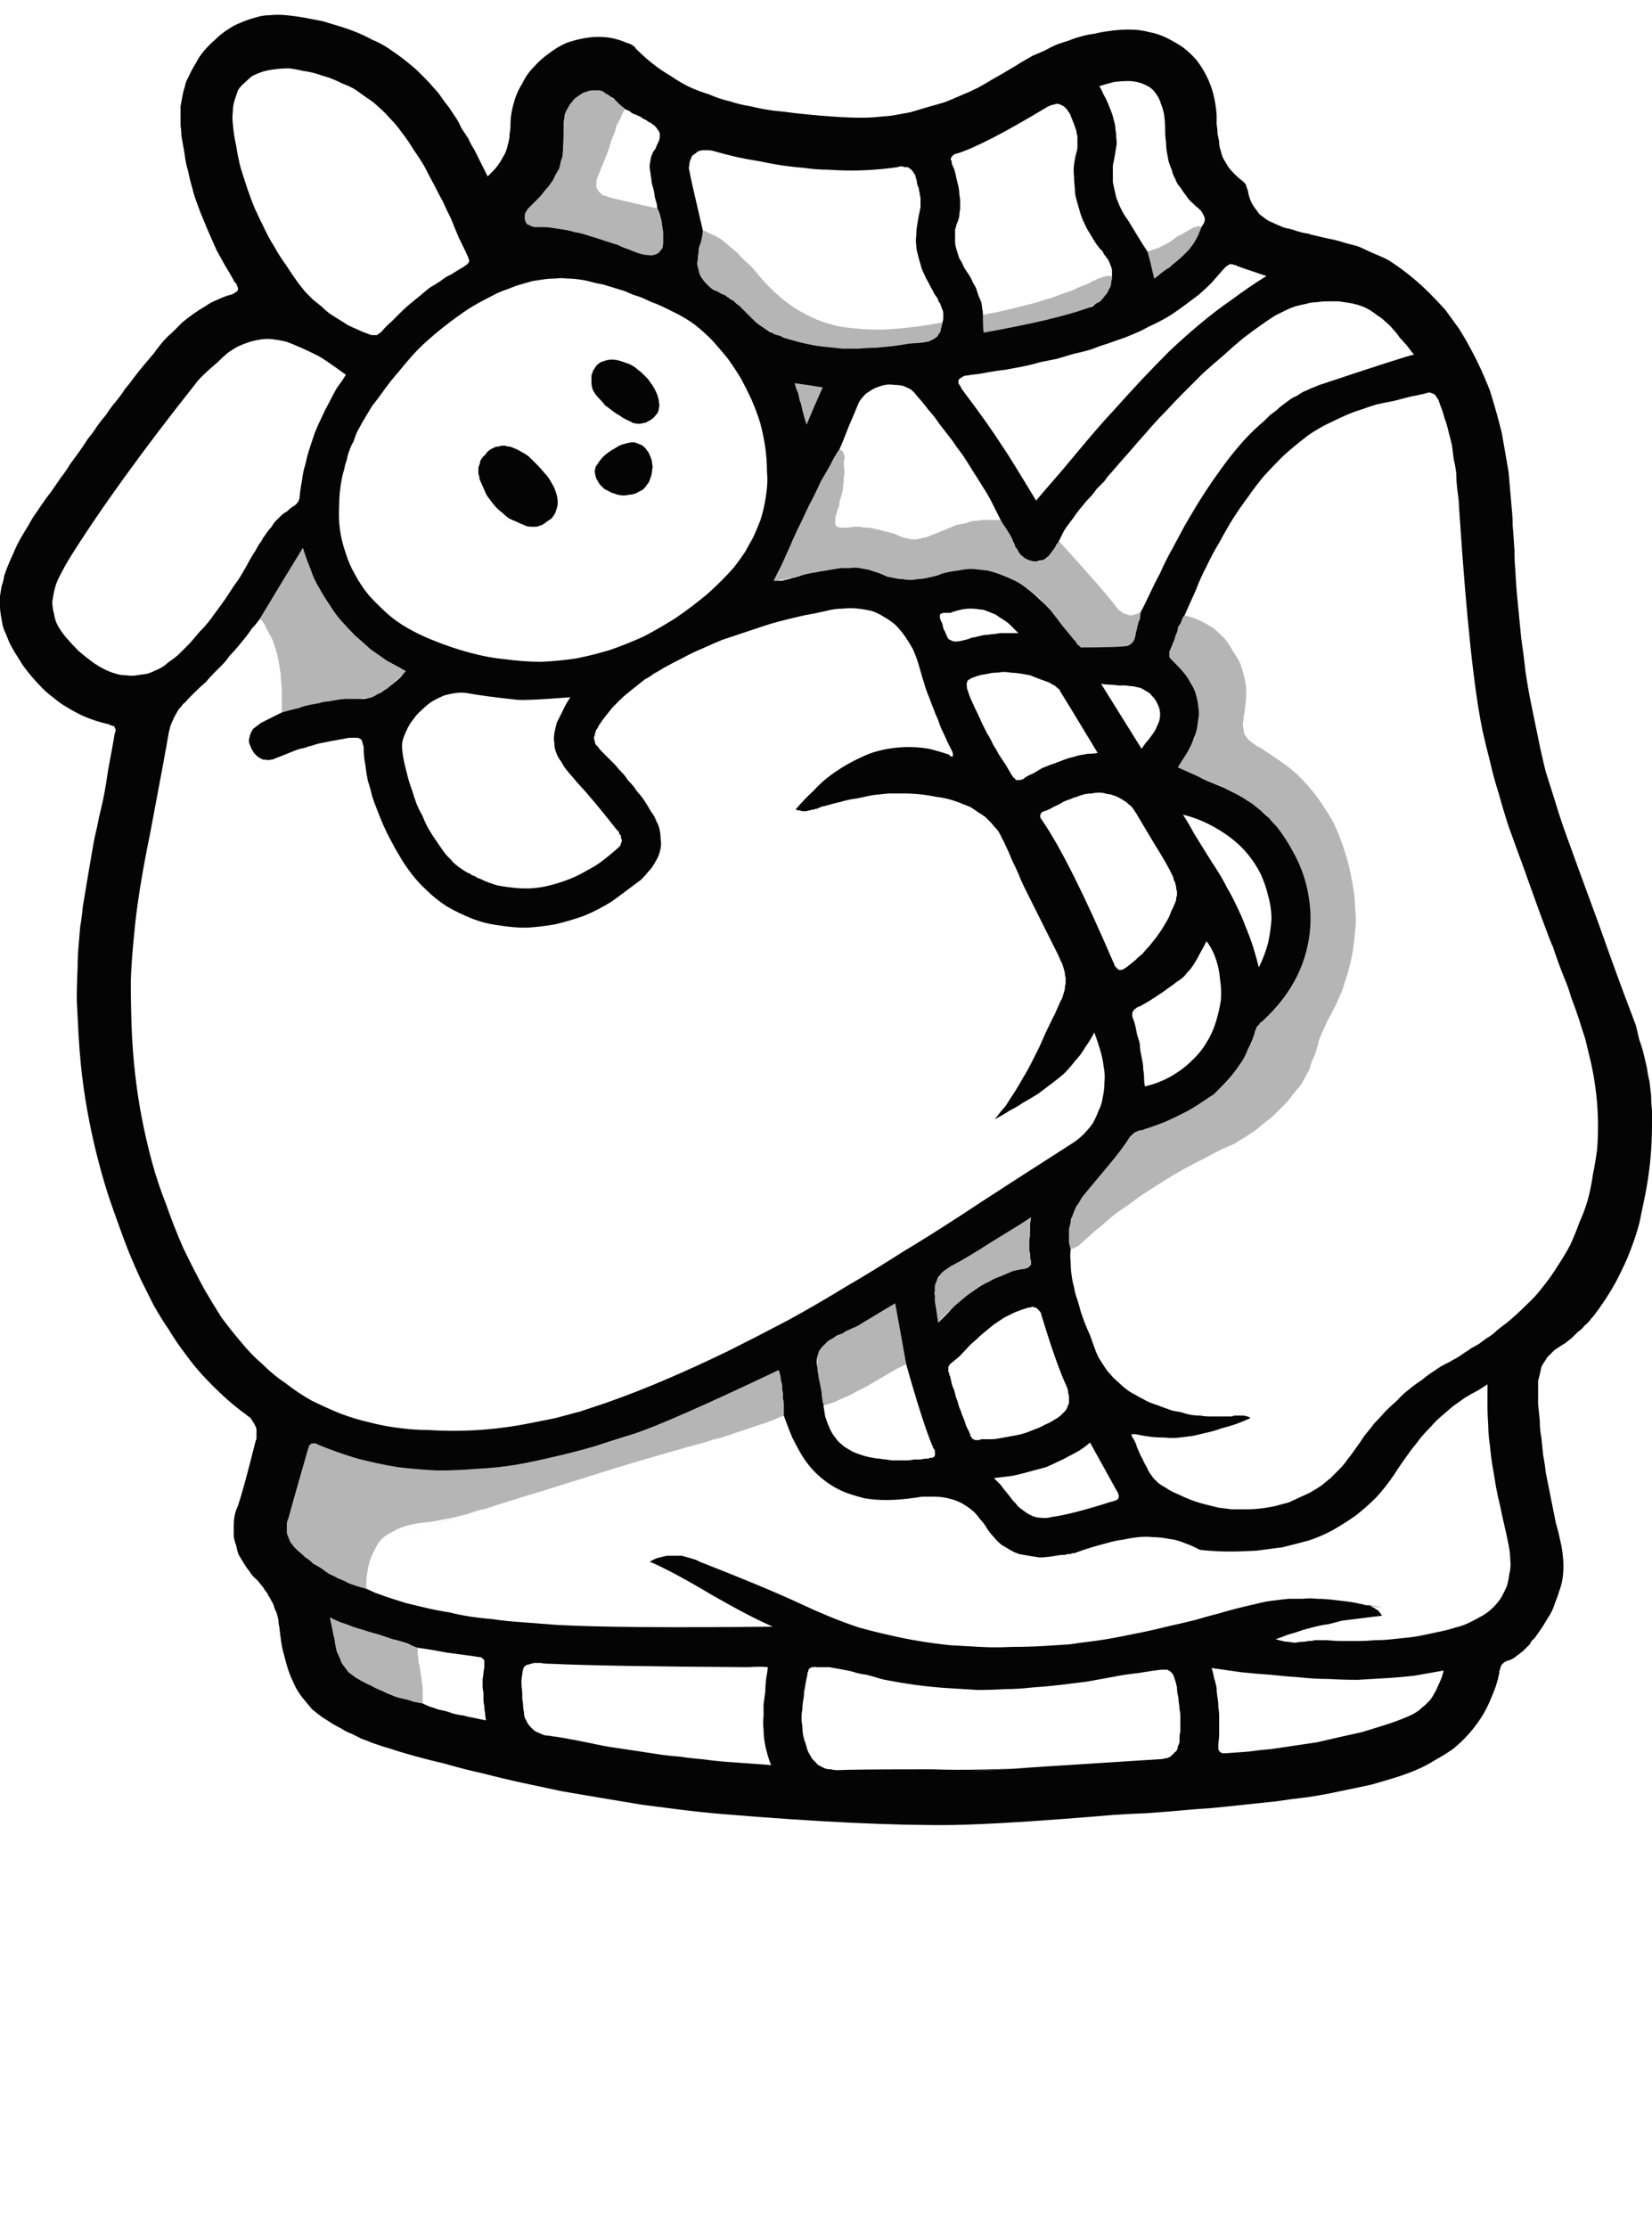 <?xml version="1.0" encoding="UTF-8" standalone="no"?>
<svg xmlns:xlink="http://www.w3.org/1999/xlink" height="131.95px" width="97.9px" xmlns="http://www.w3.org/2000/svg">
  <g transform="matrix(1.0, 0.0, 0.0, 1.0, 48.95, 66.0)">
    <path d="M-20.05 -55.55 Q-19.9 -55.7 -19.75 -55.85 -19.6 -56.0 -19.45 -56.2 -19.35 -56.35 -19.25 -56.5 -19.15 -56.7 -19.05 -56.85 -18.95 -57.05 -18.9 -57.25 -18.85 -57.45 -18.8 -57.65 -18.75 -57.85 -18.75 -58.1 -18.7 -58.3 -18.7 -58.55 -18.7 -59.25 -18.5 -59.9 -18.35 -60.5 -18.0 -61.05 -17.75 -61.6 -17.3 -62.05 -16.9 -62.5 -16.4 -62.85 -15.95 -63.2 -15.4 -63.45 -14.85 -63.65 -14.25 -63.75 -13.65 -63.85 -13.1 -63.8 -12.5 -63.75 -11.9 -63.5 -11.85 -63.5 -11.8 -63.45 -11.75 -63.45 -11.75 -63.45 -11.7 -63.45 -11.65 -63.4 -11.6 -63.4 -11.6 -63.4 -11.55 -63.35 -11.5 -63.35 -11.45 -63.3 -11.45 -63.3 -11.4 -63.25 -11.35 -63.25 -11.3 -63.2 -11.3 -63.15 -10.8 -62.65 -10.3 -62.25 -9.8 -61.85 -9.2 -61.5 -8.7 -61.15 -8.1 -60.85 -7.55 -60.6 -6.9 -60.4 -6.35 -60.15 -5.7 -60.0 -5.1 -59.8 -4.45 -59.7 -3.85 -59.55 -3.15 -59.45 -2.55 -59.4 -1.85 -59.3 1.35 -58.95 2.8 -59.05 3.35 -59.1 3.9 -59.15 4.45 -59.25 5.0 -59.35 5.5 -59.5 6.0 -59.65 6.55 -59.8 7.05 -59.95 7.55 -60.15 8.0 -60.35 8.5 -60.55 9.0 -60.8 9.45 -61.05 9.95 -61.35 10.4 -61.6 10.9 -61.9 11.25 -62.1 11.55 -62.3 11.9 -62.5 12.25 -62.7 12.6 -62.85 12.95 -63.0 13.3 -63.2 13.65 -63.35 14.05 -63.5 14.4 -63.6 14.75 -63.75 15.15 -63.85 15.5 -63.95 15.9 -64.0 16.3 -64.1 16.7 -64.15 17.35 -64.25 17.95 -64.25 18.6 -64.25 19.15 -64.1 19.7 -64.0 20.2 -63.75 20.7 -63.5 21.15 -63.2 21.6 -62.85 21.95 -62.45 22.3 -62.0 22.55 -61.5 22.8 -61.0 22.95 -60.45 23.1 -59.85 23.15 -59.2 23.15 -58.85 23.15 -58.65 23.2 -58.35 23.2 -58.1 23.25 -57.85 23.3 -57.6 23.3 -57.3 23.4 -57.05 23.45 -56.8 23.55 -56.6 23.7 -56.35 23.85 -56.1 24.0 -55.9 24.2 -55.7 24.4 -55.5 24.65 -55.3 24.7 -55.3 24.7 -55.25 24.75 -55.2 24.8 -55.2 24.8 -55.15 24.85 -55.1 24.85 -55.1 24.9 -55.05 24.9 -55.0 24.9 -54.95 24.95 -54.9 24.95 -54.85 24.95 -54.8 25.0 -54.75 25.0 -54.7 25.0 -54.7 25.05 -54.4 25.15 -54.15 25.25 -53.9 25.4 -53.7 25.55 -53.5 25.7 -53.3 25.9 -53.15 26.1 -53.0 26.25 -52.9 26.5 -52.8 26.7 -52.7 26.95 -52.6 27.15 -52.5 27.45 -52.45 27.65 -52.4 27.95 -52.3 28.25 -52.2 28.65 -52.15 28.5 -52.15 29.4 -51.95 29.8 -51.85 30.1 -51.8 30.5 -51.7 30.8 -51.6 31.2 -51.5 31.55 -51.4 31.9 -51.25 32.2 -51.1 32.55 -50.95 32.9 -50.8 33.25 -50.65 33.55 -50.45 34.15 -50.05 34.7 -49.6 35.25 -49.15 35.75 -48.65 36.25 -48.15 36.7 -47.65 37.1 -47.1 37.5 -46.55 37.85 -46.0 38.2 -45.35 38.5 -44.8 38.8 -44.15 39.1 -43.5 39.35 -42.85 39.55 -42.2 39.75 -41.5 39.9 -40.95 40.05 -40.35 40.15 -39.8 40.25 -39.2 40.35 -38.65 40.45 -38.05 40.5 -37.5 40.55 -36.9 40.6 -36.35 40.65 -35.75 40.7 -35.25 40.7 -34.55 40.65 -35.75 40.8 -33.4 40.8 -32.75 40.85 -32.25 40.9 -31.2 41.0 -30.25 41.1 -29.2 41.2 -28.2 41.35 -27.2 41.45 -26.25 41.6 -25.2 41.8 -24.25 42.0 -23.25 42.2 -22.3 42.4 -21.3 42.65 -20.3 42.95 -19.35 43.25 -18.4 43.55 -17.4 43.9 -16.45 44.4 -15.05 45.8 -11.25 46.95 -8.0 47.7 -6.05 47.85 -5.65 48.0 -5.25 48.1 -4.85 48.2 -4.4 48.35 -4.0 48.45 -3.6 48.55 -3.15 48.65 -2.75 48.7 -2.35 48.8 -1.95 48.85 -1.5 48.9 -1.1 48.9 -0.65 48.95 -0.25 48.95 0.15 48.95 0.6 48.95 1.35 48.9 2.1 48.85 2.85 48.75 3.55 48.65 4.3 48.5 5.0 48.35 5.75 48.2 6.45 48.0 7.2 47.75 7.85 47.5 8.55 47.15 9.25 46.85 9.9 46.45 10.55 46.05 11.2 45.6 11.8 45.5 11.95 45.35 12.1 45.25 12.25 45.1 12.4 44.95 12.5 44.85 12.65 44.7 12.8 44.55 12.9 44.4 13.05 44.25 13.2 44.15 13.3 44.0 13.4 43.85 13.55 43.65 13.65 43.5 13.75 43.35 13.85 43.1 14.0 42.95 14.2 42.75 14.35 42.65 14.55 42.5 14.75 42.4 14.95 42.35 15.15 42.3 15.4 42.25 15.6 42.2 15.8 42.2 16.0 42.2 16.25 42.2 16.45 42.2 16.7 42.2 16.9 42.2 17.15 42.25 17.65 42.3 18.15 42.3 18.7 42.4 19.2 42.45 19.7 42.5 20.2 42.6 20.7 42.65 21.2 42.75 21.7 42.85 22.2 42.95 22.7 43.05 23.2 43.15 23.7 43.25 24.2 43.4 24.7 43.5 25.2 43.6 25.6 43.65 26.0 43.7 26.4 43.7 26.75 43.7 27.15 43.65 27.5 43.6 27.85 43.45 28.25 43.35 28.6 43.2 28.95 43.1 29.3 42.9 29.65 42.7 29.95 42.5 30.3 42.3 30.6 42.05 30.95 41.95 31.1 41.85 31.15 41.75 31.3 41.7 31.4 41.6 31.5 41.5 31.6 41.4 31.7 41.3 31.8 41.15 31.9 41.05 32.0 40.95 32.05 40.85 32.15 40.7 32.25 40.6 32.3 40.45 32.35 40.3 32.4 40.25 32.45 40.2 32.45 40.15 32.5 40.1 32.55 40.1 32.55 40.05 32.6 40.0 32.65 40.0 32.7 40.0 32.75 39.95 32.8 39.95 32.85 39.95 32.9 39.9 32.95 39.9 33.0 39.9 33.0 39.9 33.1 39.75 33.85 39.45 34.5 39.2 35.15 38.85 35.7 38.5 36.25 38.05 36.75 37.65 37.2 37.15 37.6 36.65 37.95 36.1 38.25 35.55 38.6 34.95 38.85 34.35 39.1 33.7 39.3 33.05 39.5 32.35 39.7 31.45 39.9 30.45 40.1 29.55 40.3 28.55 40.45 27.65 40.55 26.65 40.7 25.75 40.8 24.75 40.9 23.85 41.0 22.8 41.1 21.95 41.15 20.9 41.25 20.35 41.3 19.0 41.4 17.75 41.45 17.05 41.5 10.55 42.05 7.45 42.1 2.25 42.15 -6.15 41.45 -7.35 41.35 -8.55 41.2 -9.7 41.05 -10.9 40.9 -12.1 40.7 -13.3 40.5 -14.45 40.3 -15.65 40.1 -16.8 39.85 -18.0 39.6 -19.15 39.35 -20.3 39.05 -21.45 38.8 -22.65 38.45 -23.75 38.2 -24.95 37.85 -25.3 37.75 -25.6 37.65 -25.9 37.55 -26.25 37.45 -26.55 37.35 -26.85 37.25 -27.2 37.1 -27.5 37.0 -27.8 36.85 -28.1 36.7 -28.4 36.6 -28.7 36.4 -29.0 36.25 -29.25 36.1 -29.55 35.9 -29.8 35.75 -30.15 35.5 -30.45 35.25 -30.7 34.95 -30.95 34.65 -31.2 34.35 -31.4 34.0 -31.55 33.7 -31.7 33.35 -31.85 33.0 -31.95 32.65 -32.05 32.3 -32.15 31.9 -32.25 31.55 -32.3 31.15 -32.35 30.8 -32.4 30.35 -32.45 30.15 -32.45 29.95 -32.5 29.75 -32.55 29.55 -32.65 29.35 -32.7 29.2 -32.75 29.0 -32.85 28.85 -32.95 28.65 -33.05 28.5 -33.1 28.35 -33.25 28.2 -33.35 28.0 -33.5 27.85 -33.6 27.7 -33.75 27.55 -34.0 27.35 -34.15 27.1 -34.35 26.85 -34.5 26.6 -34.65 26.35 -34.8 26.1 -34.9 25.85 -34.95 25.55 -35.05 25.3 -35.1 25.0 -35.1 24.7 -35.1 24.4 -35.1 24.1 -35.05 23.8 -35.0 23.5 -34.85 23.2 -34.5 22.15 -33.8 19.35 -33.75 19.25 -33.75 19.15 -33.75 19.0 -33.75 18.9 -33.75 18.8 -33.75 18.7 -33.75 18.6 -33.8 18.5 -33.85 18.4 -33.9 18.3 -33.95 18.25 -34.0 18.15 -34.05 18.05 -34.15 17.95 -34.25 17.9 -34.35 17.8 -35.05 17.3 -35.7 16.7 -36.35 16.1 -36.95 15.45 -37.5 14.85 -38.0 14.15 -38.5 13.5 -38.95 12.75 -39.4 12.1 -39.85 11.3 -40.2 10.6 -40.6 9.8 -40.95 9.05 -41.3 8.2 -41.6 7.45 -41.9 6.6 -42.25 5.65 -42.55 4.75 -42.85 3.8 -43.1 2.85 -43.35 1.9 -43.55 0.95 -43.75 0.0 -43.9 -0.95 -44.05 -1.9 -44.15 -2.85 -44.25 -3.85 -44.3 -4.8 -44.35 -5.75 -44.4 -6.75 -44.4 -7.7 -44.35 -8.7 -44.35 -9.3 -44.3 -9.9 -44.25 -10.45 -44.2 -11.1 -44.1 -11.65 -44.05 -12.25 -43.95 -12.85 -43.85 -13.45 -43.75 -14.05 -43.65 -14.65 -43.55 -15.2 -43.45 -15.8 -43.35 -16.4 -43.2 -17.0 -43.1 -17.55 -42.95 -18.15 -42.75 -18.95 -42.55 -20.35 -42.25 -21.95 -42.15 -22.55 -42.15 -22.6 -42.1 -22.7 -42.1 -22.75 -42.1 -22.8 -42.1 -22.85 -42.15 -22.85 -42.15 -22.9 -42.15 -22.95 -42.2 -22.95 -42.2 -23.0 -42.25 -23.0 -42.3 -23.0 -42.35 -23.05 -42.4 -23.05 -42.45 -23.05 -42.5 -23.1 -42.95 -23.2 -43.4 -23.35 -43.85 -23.5 -44.25 -23.7 -44.65 -23.9 -45.05 -24.15 -45.4 -24.35 -45.75 -24.65 -46.1 -24.9 -46.45 -25.25 -46.75 -25.55 -47.05 -25.9 -47.35 -26.25 -47.6 -26.6 -47.85 -27.0 -48.1 -27.4 -48.25 -27.65 -48.4 -27.95 -48.5 -28.2 -48.6 -28.45 -48.75 -28.75 -48.8 -29.0 -48.85 -29.3 -48.9 -29.55 -48.95 -29.85 -48.95 -30.1 -48.95 -30.4 -48.95 -30.7 -48.9 -31.0 -48.85 -31.3 -48.75 -31.55 -48.7 -31.9 -48.55 -32.35 -48.35 -32.8 -48.15 -33.25 -47.95 -33.7 -47.75 -34.1 -47.5 -34.5 -47.25 -34.9 -47.0 -35.35 -46.75 -35.7 -46.45 -36.15 -46.25 -36.45 -45.9 -36.9 -45.8 -37.05 -45.35 -37.7 -45.0 -38.15 -44.8 -38.5 -44.55 -38.85 -44.25 -39.25 -44.0 -39.6 -43.75 -40.0 -43.45 -40.35 -43.2 -40.75 -42.95 -41.1 -42.65 -41.45 -42.4 -41.85 -42.1 -42.2 -41.8 -42.55 -41.55 -42.95 -41.25 -43.3 -41.0 -43.65 -40.7 -44.05 -40.4 -44.4 -40.1 -44.75 -39.85 -45.05 -39.6 -45.4 -39.35 -45.7 -39.05 -46.05 -38.75 -46.3 -38.45 -46.6 -38.15 -46.9 -37.85 -47.15 -37.5 -47.4 -37.15 -47.65 -36.8 -47.85 -36.45 -48.1 -36.05 -48.25 -35.65 -48.45 -35.25 -48.55 -35.1 -48.6 -35.05 -48.65 -34.95 -48.7 -34.9 -48.75 -34.85 -48.8 -34.85 -48.85 -34.85 -48.9 -34.85 -48.95 -34.85 -49.0 -34.9 -49.05 -34.9 -49.1 -34.95 -49.2 -34.95 -49.2 -35.05 -49.3 -35.1 -49.35 -35.1 -49.4 -35.35 -49.85 -35.6 -50.25 -35.85 -50.7 -36.1 -51.15 -36.3 -51.6 -36.5 -52.05 -36.7 -52.5 -36.9 -53.0 -37.1 -53.45 -37.25 -53.9 -37.45 -54.4 -37.55 -54.85 -37.7 -55.35 -37.8 -55.85 -37.95 -56.35 -38.0 -56.8 -38.05 -57.15 -38.1 -57.4 -38.15 -57.7 -38.2 -57.95 -38.2 -58.25 -38.25 -58.55 -38.25 -58.85 -38.25 -59.1 -38.25 -59.4 -38.25 -59.7 -38.2 -59.95 -38.15 -60.25 -38.1 -60.55 -38.0 -60.85 -37.95 -61.15 -37.8 -61.4 -37.6 -61.85 -37.35 -62.25 -37.15 -62.65 -36.85 -63.0 -36.55 -63.35 -36.2 -63.65 -35.85 -64.0 -35.45 -64.25 -35.1 -64.5 -34.7 -64.65 -34.25 -64.85 -33.85 -64.95 -33.4 -65.1 -32.95 -65.1 -32.45 -65.15 -32.0 -65.1 -31.45 -65.05 -30.9 -64.95 -30.4 -64.85 -29.85 -64.75 -29.35 -64.6 -28.85 -64.45 -28.35 -64.3 -27.85 -64.1 -27.35 -63.9 -26.9 -63.65 -26.4 -63.45 -25.95 -63.15 -25.5 -62.85 -25.1 -62.55 -24.65 -62.2 -24.25 -61.85 -24.0 -61.6 -23.75 -61.35 -23.5 -61.1 -23.25 -60.8 -23.0 -60.55 -22.8 -60.25 -22.6 -59.95 -22.35 -59.65 -22.15 -59.35 -21.95 -59.05 -21.75 -58.75 -21.6 -58.4 -21.4 -58.1 -21.2 -57.8 -21.05 -57.45 -20.85 -57.15 -20.45 -56.35 -20.05 -55.55 L-20.05 -55.55 M-24.2 31.6 Q-24.5 31.5 -24.8 31.35 -25.1 31.25 -25.45 31.15 -25.7 31.1 -26.1 30.95 -26.7 30.75 -26.75 30.75 -27.1 30.65 -27.4 30.55 -27.75 30.45 -28.05 30.35 -28.4 30.2 -28.75 30.1 -29.1 29.95 -29.4 29.8 -29.35 30.05 -29.3 30.3 -29.25 30.5 -29.2 30.8 -29.1 31.15 -29.1 31.3 -29.05 31.6 -29.0 31.8 -28.9 32.05 -28.8 32.25 -28.75 32.45 -28.6 32.65 -28.45 32.85 -28.3 33.05 -28.1 33.2 -27.9 33.35 -27.65 33.5 -27.45 33.6 -27.2 33.75 -26.95 33.85 -26.7 34.0 -26.45 34.1 -26.2 34.2 -26.0 34.3 -25.75 34.4 -25.5 34.5 -25.2 34.6 -24.95 34.65 -24.7 34.7 -24.45 34.8 -24.2 34.85 -23.9 34.9 -23.7 35.0 -23.45 35.1 -23.25 35.15 -23.0 35.25 -22.8 35.3 -22.55 35.35 -22.35 35.4 -22.1 35.5 -21.9 35.55 -21.6 35.6 -21.5 35.6 -21.15 35.7 -20.85 35.75 -20.65 35.8 -20.4 35.85 -20.15 35.9 -20.2 35.65 -20.2 35.5 -20.25 35.25 -20.25 35.05 -20.3 34.85 -20.3 34.65 -20.3 34.45 -20.3 34.25 -20.35 34.05 -20.35 33.85 -20.35 33.65 -20.35 33.45 -20.3 33.25 -20.3 33.05 -20.25 32.85 -20.25 32.65 -20.25 32.6 -20.25 32.55 -20.25 32.5 -20.25 32.45 -20.25 32.4 -20.25 32.35 -20.25 32.3 -20.3 32.3 -20.3 32.25 -20.35 32.25 -20.35 32.2 -20.4 32.2 -20.45 32.15 -20.5 32.15 -20.55 32.15 -20.6 32.15 -20.8 32.1 -22.4 31.9 -23.45 31.7 -24.2 31.6 L-24.2 31.6 M4.75 14.8 Q4.55 13.65 4.1 11.2 3.25 11.7 2.1 12.4 1.95 12.5 1.75 12.6 1.6 12.65 1.4 12.75 0.95 12.95 1.05 12.95 0.8 13.05 0.65 13.1 0.5 13.2 0.35 13.3 0.15 13.4 0.05 13.5 -0.1 13.65 -0.2 13.75 -0.3 13.85 -0.4 14.0 -0.45 14.15 -0.5 14.3 -0.55 14.5 -0.55 14.7 -0.55 14.85 -0.5 15.05 -0.5 15.25 -0.45 15.45 -0.45 15.6 -0.4 15.85 -0.5 15.2 -0.3 16.25 -0.25 16.5 -0.25 16.65 -0.2 16.9 -0.2 17.05 -0.2 17.1 -0.15 17.15 -0.15 17.25 -0.15 17.25 -0.1 17.6 -0.05 17.9 0.05 18.2 0.15 18.45 0.25 18.7 0.4 18.95 0.55 19.15 0.7 19.35 0.9 19.55 1.1 19.7 1.35 19.85 1.6 20.0 1.85 20.1 2.15 20.2 2.45 20.3 2.8 20.35 3.0 20.4 3.2 20.4 3.4 20.45 3.6 20.45 3.8 20.5 4.0 20.5 4.2 20.5 4.4 20.5 4.6 20.5 4.8 20.5 5.0 20.5 5.2 20.45 5.4 20.45 5.6 20.45 5.8 20.4 6.0 20.4 6.1 20.4 6.15 20.35 6.25 20.35 6.3 20.35 6.35 20.3 6.4 20.3 6.45 20.25 6.45 20.2 6.45 20.2 6.45 20.15 6.5 20.1 6.45 20.05 6.45 19.95 6.45 19.9 6.4 19.85 6.35 19.75 5.75 18.35 4.75 14.8 L4.75 14.8 M22.25 -52.55 Q22.35 -52.7 22.4 -52.8 22.45 -52.9 22.45 -53.0 22.45 -53.1 22.4 -53.2 22.35 -53.3 22.3 -53.4 22.25 -53.45 22.2 -53.55 22.1 -53.6 22.05 -53.7 22.0 -53.7 21.9 -53.8 21.8 -53.9 21.75 -53.95 21.5 -54.15 21.35 -54.4 21.15 -54.65 21.0 -54.9 20.8 -55.1 20.7 -55.4 20.55 -55.65 20.5 -55.9 20.4 -56.15 20.3 -56.45 20.25 -56.7 20.2 -57.0 20.15 -57.3 20.15 -57.6 20.1 -57.9 20.1 -58.2 20.1 -58.7 20.05 -59.1 20.0 -59.5 19.85 -59.85 19.75 -60.2 19.55 -60.45 19.4 -60.7 19.15 -60.85 18.9 -61.0 18.6 -61.1 18.25 -61.2 17.9 -61.2 17.55 -61.2 17.1 -61.15 16.7 -61.05 16.2 -60.9 16.35 -60.65 16.45 -60.4 16.6 -60.15 16.7 -59.9 16.8 -59.65 16.9 -59.4 17.0 -59.15 17.05 -58.9 17.15 -58.6 17.15 -58.35 17.2 -58.1 17.2 -57.85 17.25 -57.55 17.2 -57.3 17.15 -57.0 17.1 -56.7 17.05 -56.45 17.0 -56.2 17.0 -55.95 17.0 -55.7 17.0 -55.45 17.0 -55.2 17.05 -54.95 17.1 -54.75 17.15 -54.5 17.2 -54.3 17.3 -54.05 17.4 -53.8 17.5 -53.6 17.6 -53.4 17.75 -53.15 17.9 -52.95 18.65 -51.7 19.05 -51.1 19.2 -50.6 19.45 -49.5 19.55 -49.55 19.9 -49.85 20.15 -50.05 20.35 -50.15 20.55 -50.35 20.75 -50.5 20.95 -50.65 21.15 -50.85 21.3 -51.0 21.5 -51.2 21.65 -51.4 21.8 -51.6 21.95 -51.85 22.05 -52.05 22.15 -52.3 22.25 -52.55 L22.25 -52.55 M-10.0 -53.65 Q-10.0 -53.8 -10.05 -54.0 -10.1 -54.15 -10.15 -54.35 -10.15 -54.45 -10.2 -54.7 -10.25 -54.9 -10.3 -55.05 -10.35 -55.25 -10.35 -55.4 -10.4 -55.6 -10.4 -55.75 -10.45 -55.95 -10.45 -56.1 -10.45 -56.3 -10.4 -56.5 -10.4 -56.6 -10.35 -56.75 -10.3 -56.85 -10.25 -57.0 -10.2 -57.05 -10.1 -57.2 -10.05 -57.35 -10.0 -57.45 -9.95 -57.55 -9.9 -57.65 -9.85 -57.8 -9.85 -57.9 -9.85 -58.0 -9.85 -58.1 -9.9 -58.25 -10.0 -58.35 -10.05 -58.45 -10.15 -58.55 -10.25 -58.6 -10.35 -58.7 -10.45 -58.75 -10.55 -58.8 -10.65 -58.9 -10.8 -58.95 -10.9 -59.0 -11.0 -59.1 -10.85 -59.0 -11.25 -59.2 -11.4 -59.25 -11.5 -59.3 -11.6 -59.4 -11.7 -59.45 -11.75 -59.45 -11.8 -59.5 -11.9 -59.5 -11.9 -59.55 -11.95 -59.55 -11.95 -59.6 -12.0 -59.6 -12.0 -59.65 -12.05 -59.65 -12.1 -59.7 -12.1 -59.7 -12.15 -59.75 -12.15 -59.75 -12.2 -59.8 -12.25 -59.8 -12.25 -59.85 -12.3 -59.85 -12.3 -59.9 -12.35 -59.9 -12.35 -59.95 -12.5 -60.05 -12.55 -60.15 -12.7 -60.25 -12.8 -60.3 -12.9 -60.4 -13.05 -60.45 -13.15 -60.55 -13.25 -60.6 -13.4 -60.65 -13.5 -60.65 -13.65 -60.65 -13.8 -60.65 -13.95 -60.65 -14.1 -60.6 -14.25 -60.55 -14.4 -60.5 -14.55 -60.4 -14.7 -60.3 -14.85 -60.2 -14.95 -60.1 -15.05 -59.95 -15.15 -59.85 -15.25 -59.7 -15.3 -59.6 -15.4 -59.45 -15.45 -59.3 -15.5 -59.15 -15.5 -59.0 -15.55 -58.85 -15.55 -58.65 -15.55 -58.5 -15.55 -58.3 -15.55 -57.5 -15.6 -56.95 -15.6 -56.7 -15.7 -56.5 -15.75 -56.3 -15.8 -56.05 -15.9 -55.85 -16.0 -55.7 -16.1 -55.5 -16.2 -55.3 -16.3 -55.15 -16.45 -54.95 -16.6 -54.8 -16.75 -54.6 -16.85 -54.45 -17.05 -54.25 -17.15 -54.15 -17.35 -53.95 -17.4 -53.9 -17.45 -53.85 -17.55 -53.75 -17.55 -53.75 -17.6 -53.7 -17.65 -53.65 -17.7 -53.6 -17.75 -53.5 -17.8 -53.45 -17.8 -53.4 -17.85 -53.35 -17.85 -53.25 -17.85 -53.2 -17.85 -53.15 -17.85 -53.05 -17.85 -53.0 -17.8 -52.9 -17.8 -52.85 -17.75 -52.75 -17.7 -52.7 -17.65 -52.7 -17.55 -52.65 -17.5 -52.6 -17.45 -52.6 -17.4 -52.6 -17.3 -52.55 -17.25 -52.55 -17.15 -52.55 -17.1 -52.55 -17.0 -52.55 -16.9 -52.55 -16.85 -52.55 -16.5 -52.55 -16.2 -52.5 -15.85 -52.45 -15.55 -52.4 -15.2 -52.35 -14.9 -52.25 -14.55 -52.2 -14.25 -52.1 -13.95 -52.0 -13.6 -51.9 -13.3 -51.8 -13.0 -51.7 -12.7 -51.6 -12.35 -51.5 -12.05 -51.35 -11.75 -51.25 -11.4 -51.1 -11.1 -51.0 -10.8 -50.9 -10.6 -50.9 -10.35 -50.85 -10.2 -50.9 -10.0 -50.95 -9.9 -51.05 -9.8 -51.15 -9.7 -51.3 -9.65 -51.45 -9.65 -51.7 -9.65 -51.95 -9.65 -52.25 -9.7 -52.55 -9.75 -52.95 -9.8 -53.1 -9.85 -53.3 -9.95 -53.6 -10.0 -53.65 L-10.0 -53.65 M0.8 -39.4 Q0.5 -38.95 0.25 -38.45 0.0 -38.0 -0.3 -37.5 -0.5 -37.05 -0.75 -36.55 -1.0 -36.1 -1.25 -35.55 -1.4 -35.2 -1.7 -34.6 -2.05 -33.85 -2.15 -33.6 -2.4 -33.05 -2.6 -32.6 -2.85 -32.1 -3.1 -31.6 -3.0 -31.6 -2.85 -31.6 -2.75 -31.6 -2.65 -31.6 -2.55 -31.6 -2.45 -31.65 -2.35 -31.65 -2.25 -31.7 -2.15 -31.7 -2.05 -31.75 -2.05 -31.75 -1.85 -31.8 -1.75 -31.8 -1.7 -31.85 -1.6 -31.85 -1.5 -31.9 -1.35 -31.95 -0.9 -32.05 -0.55 -32.1 -0.35 -32.15 0.0 -32.2 0.25 -32.25 0.55 -32.3 0.85 -32.35 1.15 -32.35 1.4 -32.35 1.7 -32.4 2.0 -32.35 2.3 -32.3 2.55 -32.25 2.85 -32.15 3.15 -32.05 3.4 -31.95 3.6 -31.85 3.85 -31.8 4.1 -31.75 4.3 -31.7 4.55 -31.7 4.75 -31.65 5.0 -31.65 5.2 -31.65 5.45 -31.7 5.65 -31.7 5.9 -31.75 6.1 -31.8 6.35 -31.85 6.6 -31.9 6.8 -32.0 7.3 -32.15 7.8 -32.2 8.25 -32.3 8.7 -32.3 9.15 -32.25 9.6 -32.2 10.0 -32.1 10.4 -31.95 10.8 -31.8 11.2 -31.6 11.6 -31.4 11.95 -31.1 12.3 -30.85 12.65 -30.5 13.0 -30.2 13.35 -29.8 13.55 -29.55 14.0 -28.95 14.45 -28.4 14.7 -28.1 14.75 -28.05 14.8 -28.0 14.85 -27.9 14.85 -27.9 14.9 -27.8 14.95 -27.8 15.0 -27.75 15.05 -27.7 15.1 -27.65 15.1 -27.65 17.5 -27.65 17.9 -27.75 18.0 -27.8 18.05 -27.85 18.15 -27.9 18.2 -28.0 18.25 -28.05 18.3 -28.2 18.3 -28.25 18.35 -28.4 18.35 -28.5 18.4 -28.65 18.45 -28.8 18.45 -28.9 18.5 -29.0 18.5 -29.1 18.55 -29.25 18.6 -29.3 18.6 -29.3 18.65 -29.75 18.85 -30.1 19.1 -30.65 19.5 -31.5 19.8 -32.05 20.15 -32.85 20.5 -33.45 20.9 -34.2 21.25 -34.85 21.65 -35.55 22.05 -36.2 22.45 -36.85 22.9 -37.5 23.35 -38.15 23.8 -38.75 24.3 -39.4 24.8 -39.95 25.35 -40.55 25.95 -41.05 26.15 -41.25 26.3 -41.4 26.5 -41.55 26.7 -41.7 26.9 -41.9 27.05 -42.0 27.25 -42.15 27.45 -42.3 27.65 -42.45 27.9 -42.55 28.1 -42.7 28.3 -42.8 28.55 -42.9 28.75 -43.0 29.0 -43.1 29.25 -43.2 34.35 -44.9 34.85 -45.0 34.7 -45.15 34.45 -45.5 34.15 -45.85 34.0 -46.0 33.8 -46.3 33.6 -46.5 33.4 -46.75 33.15 -46.95 32.95 -47.15 32.7 -47.3 32.45 -47.5 32.2 -47.65 31.95 -47.8 31.65 -47.9 31.35 -48.0 31.05 -48.05 30.7 -48.1 30.4 -48.15 30.05 -48.15 29.7 -48.15 29.4 -48.15 29.1 -48.1 28.75 -48.1 28.45 -48.0 28.15 -47.95 27.8 -47.85 27.5 -47.75 27.2 -47.6 26.9 -47.45 26.6 -47.3 26.3 -47.1 26.0 -46.9 25.35 -46.45 24.7 -45.95 24.1 -45.45 23.5 -44.9 22.9 -44.4 22.3 -43.85 21.75 -43.3 21.2 -42.75 20.65 -42.2 20.1 -41.6 19.55 -41.05 19.0 -40.4 18.5 -39.85 17.95 -39.2 17.45 -38.65 16.9 -38.0 16.7 -37.8 16.5 -37.5 16.35 -37.35 16.05 -37.05 15.8 -36.7 15.65 -36.55 15.4 -36.3 15.25 -36.1 15.0 -35.8 14.85 -35.6 14.65 -35.3 14.45 -35.05 14.25 -34.8 14.1 -34.55 13.95 -34.25 13.8 -33.95 13.75 -33.85 13.65 -33.75 13.65 -33.7 13.55 -33.55 13.45 -33.4 13.4 -33.35 13.35 -33.25 13.25 -33.15 13.2 -33.05 13.1 -33.0 13.0 -32.9 12.9 -32.85 12.8 -32.8 12.65 -32.8 12.55 -32.75 12.4 -32.75 12.25 -32.75 12.1 -32.8 11.95 -32.85 11.85 -32.9 11.75 -32.95 11.65 -33.05 11.55 -33.1 11.5 -33.2 11.4 -33.3 11.35 -33.45 11.3 -33.5 11.2 -33.65 11.2 -33.75 11.1 -33.9 11.05 -34.05 11.0 -34.15 10.9 -34.35 10.7 -34.65 10.4 -35.1 10.35 -35.2 10.1 -35.7 9.85 -36.2 9.6 -36.7 9.3 -37.15 9.0 -37.65 8.7 -38.1 8.4 -38.6 8.1 -39.05 7.75 -39.5 7.45 -39.95 7.1 -40.4 6.75 -40.85 6.45 -41.3 6.05 -41.75 5.75 -42.15 5.35 -42.6 5.2 -42.8 5.0 -42.95 4.8 -43.05 4.55 -43.15 4.3 -43.2 4.05 -43.2 3.75 -43.25 3.5 -43.2 3.25 -43.15 3.0 -43.05 2.75 -42.95 2.55 -42.8 2.35 -42.7 2.2 -42.5 2.0 -42.3 1.9 -42.05 1.7 -41.55 1.35 -40.75 0.95 -39.7 0.8 -39.4 L0.8 -39.4 M16.95 -49.65 Q16.95 -49.8 16.95 -49.95 16.95 -50.05 16.9 -50.2 16.85 -50.3 16.8 -50.45 16.75 -50.55 16.7 -50.65 16.6 -50.75 16.55 -50.85 16.45 -50.95 16.4 -51.1 16.25 -51.25 16.2 -51.3 16.15 -51.4 16.05 -51.5 15.85 -51.8 15.65 -52.15 15.45 -52.45 15.3 -52.8 15.15 -53.1 15.05 -53.45 14.95 -53.8 14.85 -54.15 14.75 -54.45 14.75 -54.8 14.7 -55.2 14.7 -55.55 14.65 -55.9 14.7 -56.25 14.75 -56.65 14.85 -57.0 14.9 -57.15 14.9 -57.3 14.9 -57.45 14.9 -57.55 14.9 -57.7 14.9 -57.85 14.9 -58.0 14.85 -58.1 14.85 -58.25 14.8 -58.35 14.75 -58.5 14.7 -58.65 14.65 -58.75 14.6 -58.9 14.55 -59.0 14.5 -59.15 14.45 -59.3 14.35 -59.4 14.3 -59.5 14.25 -59.55 14.15 -59.65 14.1 -59.7 14.0 -59.75 13.9 -59.8 13.8 -59.85 13.7 -59.85 13.6 -59.85 13.5 -59.8 13.4 -59.8 13.3 -59.75 13.15 -59.7 13.0 -59.6 9.35 -57.4 7.75 -56.9 7.65 -56.9 7.6 -56.85 7.55 -56.8 7.5 -56.8 7.5 -56.75 7.45 -56.7 7.45 -56.7 7.4 -56.65 7.4 -56.6 7.4 -56.55 7.4 -56.5 7.45 -56.45 7.45 -56.4 7.45 -56.35 7.45 -56.3 7.5 -56.2 7.6 -56.0 7.65 -55.8 7.7 -55.55 7.75 -55.35 7.8 -55.15 7.85 -54.95 7.9 -54.7 7.9 -54.5 7.95 -54.25 7.95 -54.05 7.95 -53.85 7.95 -53.6 7.9 -53.4 7.9 -53.2 7.85 -52.95 7.75 -52.75 7.7 -52.55 7.65 -52.4 7.65 -52.2 7.65 -52.0 7.65 -51.85 7.65 -51.7 7.65 -51.5 7.7 -51.35 7.75 -51.15 7.8 -51.0 7.85 -50.85 7.9 -50.7 8.0 -50.55 8.1 -50.35 8.15 -50.2 8.25 -50.05 8.35 -49.9 8.45 -49.75 8.55 -49.6 8.65 -49.4 8.7 -49.25 8.8 -49.1 8.9 -48.95 8.95 -48.75 9.0 -48.6 9.05 -48.45 9.15 -48.25 9.2 -48.1 9.25 -47.9 9.25 -47.75 9.3 -47.55 9.3 -47.35 9.3 -46.45 9.35 -46.3 13.55 -47.05 15.5 -47.75 15.65 -47.8 15.8 -47.85 15.9 -47.95 16.05 -48.05 16.2 -48.1 16.3 -48.2 16.4 -48.3 16.5 -48.45 16.6 -48.55 16.7 -48.7 16.75 -48.85 16.85 -49.0 16.9 -49.15 16.9 -49.3 16.95 -49.45 16.95 -49.65 L16.95 -49.65 M-7.3 -52.35 Q-7.3 -52.25 -7.35 -51.95 -7.4 -51.7 -7.45 -51.55 -7.55 -51.3 -7.55 -51.05 -7.6 -50.85 -7.6 -50.6 -7.65 -50.4 -7.6 -50.2 -7.55 -50.0 -7.5 -49.8 -7.45 -49.65 -7.3 -49.45 -7.2 -49.3 -7.05 -49.15 -6.9 -49.0 -6.7 -48.85 -6.45 -48.75 -6.2 -48.6 -6.1 -48.55 -5.95 -48.5 -5.85 -48.4 -5.75 -48.35 -5.65 -48.25 -5.5 -48.2 -5.4 -48.1 -5.3 -48.0 -5.2 -47.95 -5.1 -47.85 -5.0 -47.75 -4.9 -47.65 -4.8 -47.55 -4.7 -47.45 -4.6 -47.35 -4.5 -47.25 -4.35 -47.1 -4.25 -47.0 -4.1 -46.85 -3.95 -46.75 -3.8 -46.65 -3.65 -46.55 -3.5 -46.45 -3.35 -46.35 -3.2 -46.3 -3.05 -46.2 -2.9 -46.15 -2.7 -46.1 -2.55 -46.0 -2.35 -45.95 -2.2 -45.9 -2.0 -45.85 -1.5 -45.7 -1.0 -45.6 -0.55 -45.5 0.0 -45.45 0.45 -45.4 0.95 -45.35 1.45 -45.35 1.95 -45.35 2.45 -45.4 2.95 -45.4 3.4 -45.45 3.95 -45.5 4.35 -45.55 4.95 -45.65 5.7 -45.7 5.95 -45.75 6.05 -45.75 6.15 -45.8 6.25 -45.85 6.35 -45.9 6.45 -45.95 6.5 -46.0 6.6 -46.05 6.65 -46.15 6.7 -46.25 6.75 -46.3 6.8 -46.4 6.8 -46.5 6.85 -46.6 6.85 -46.7 6.9 -46.8 6.9 -46.9 6.95 -47.05 6.95 -47.15 6.95 -47.3 6.95 -47.45 6.95 -47.55 6.9 -47.65 6.85 -47.8 6.8 -47.9 6.8 -48.0 6.7 -48.1 6.65 -48.2 6.6 -48.35 6.55 -48.4 6.45 -48.55 6.35 -48.7 6.35 -48.75 6.2 -49.0 6.05 -49.3 5.9 -49.55 5.8 -49.8 5.65 -50.1 5.6 -50.35 5.5 -50.65 5.45 -50.9 5.35 -51.2 5.35 -51.45 5.3 -51.75 5.35 -52.05 5.35 -52.35 5.4 -52.65 5.45 -52.95 5.5 -53.25 5.55 -53.4 5.55 -53.5 5.6 -53.65 5.6 -53.8 5.6 -53.9 5.6 -54.05 5.6 -54.2 5.6 -54.3 5.55 -54.45 5.55 -54.6 5.5 -54.7 5.5 -54.85 5.45 -54.95 5.4 -55.1 5.4 -55.2 5.35 -55.4 5.3 -55.5 5.3 -55.6 5.25 -55.7 5.2 -55.75 5.15 -55.85 5.1 -55.9 5.05 -55.95 5.0 -56.0 4.9 -56.05 4.85 -56.1 4.75 -56.1 4.65 -56.1 4.55 -56.15 4.45 -56.15 4.35 -56.15 4.25 -56.1 3.55 -56.0 2.85 -55.95 2.2 -55.9 1.5 -55.9 0.8 -55.9 0.1 -55.95 -0.55 -55.95 -1.25 -56.05 -1.9 -56.1 -2.6 -56.2 -3.25 -56.3 -3.95 -56.45 -4.6 -56.55 -5.3 -56.7 -5.95 -56.85 -6.65 -57.05 -6.8 -57.1 -7.0 -57.1 -7.15 -57.1 -7.3 -57.1 -7.4 -57.1 -7.55 -57.05 -7.65 -57.0 -7.75 -56.9 -7.85 -56.85 -7.95 -56.75 -8.0 -56.6 -8.05 -56.5 -8.1 -56.35 -8.1 -56.2 -8.15 -56.05 -8.1 -55.9 -8.05 -55.55 -7.3 -52.35 L-7.3 -52.35 M-2.5 17.85 Q-2.5 17.7 -2.5 17.5 -2.5 17.35 -2.5 17.2 -2.5 17.0 -2.55 16.85 -2.55 16.7 -2.55 16.5 -2.6 16.35 -2.6 16.15 -2.6 16.0 -2.65 15.85 -2.7 15.65 -2.7 15.5 -2.75 15.3 -2.8 15.15 -9.2 18.2 -11.3 18.9 -12.55 19.3 -13.65 19.65 -14.85 20.0 -15.95 20.25 -17.2 20.55 -18.3 20.75 -19.5 20.95 -20.65 21.0 -21.85 21.1 -23.0 21.1 -24.2 21.05 -25.4 20.9 -26.6 20.7 -27.75 20.4 -28.95 20.05 -30.15 19.55 -30.2 19.5 -30.25 19.5 -30.35 19.5 -30.35 19.5 -30.4 19.5 -30.45 19.5 -30.5 19.5 -30.55 19.55 -30.55 19.55 -30.6 19.6 -30.6 19.6 -30.65 19.65 -30.65 19.7 -30.65 19.75 -30.7 19.8 -30.7 19.85 -31.45 22.5 -31.85 23.9 -31.9 24.05 -31.95 24.2 -31.95 24.35 -31.95 24.45 -31.95 24.6 -31.95 24.75 -31.95 24.85 -31.9 24.95 -31.85 25.1 -31.8 25.2 -31.75 25.35 -31.65 25.45 -31.6 25.55 -31.5 25.65 -31.4 25.75 -31.3 25.85 -31.05 26.05 -30.85 26.25 -30.6 26.4 -30.4 26.6 -30.15 26.75 -29.9 26.9 -29.65 27.1 -29.4 27.25 -29.15 27.35 -28.9 27.5 -28.6 27.6 -28.35 27.75 -28.1 27.85 -27.8 27.95 -27.5 28.05 -27.25 28.1 -27.15 28.15 -26.7 28.35 -26.4 28.45 -26.15 28.55 -25.55 28.75 -24.9 28.95 -24.3 29.1 -23.65 29.25 -23.0 29.4 -22.35 29.5 -21.75 29.65 -21.1 29.75 -20.45 29.85 -19.8 29.9 -19.15 30.0 -18.5 30.05 -17.9 30.1 -17.2 30.15 -16.6 30.2 -15.9 30.25 -12.15 30.45 -3.15 30.35 -4.45 29.8 -6.8 28.45 -9.15 27.05 -10.45 26.5 -10.25 26.4 -10.05 26.3 -9.85 26.25 -9.65 26.2 -9.5 26.15 -9.3 26.15 -9.1 26.15 -8.9 26.15 -8.75 26.15 -8.55 26.15 -8.35 26.2 -8.2 26.25 -8.0 26.3 -7.85 26.35 -7.65 26.4 -7.5 26.5 -3.65 28.0 -1.5 29.0 -0.65 29.4 0.2 29.75 1.05 30.1 1.95 30.4 2.85 30.65 3.75 30.85 4.6 31.05 5.5 31.2 6.4 31.35 7.35 31.45 8.2 31.5 9.15 31.55 10.05 31.6 11.0 31.55 11.9 31.55 12.85 31.5 13.6 31.45 14.4 31.4 15.1 31.3 15.9 31.2 16.65 31.1 17.4 30.95 18.15 30.8 18.9 30.65 19.6 30.5 20.4 30.3 21.1 30.15 21.9 29.95 22.55 29.75 23.35 29.55 24.0 29.35 24.85 29.15 25.25 29.05 25.7 28.95 26.1 28.85 26.55 28.8 26.95 28.75 27.4 28.7 27.8 28.7 28.25 28.7 28.65 28.65 29.1 28.7 29.5 28.7 29.95 28.75 30.4 28.8 30.8 28.85 31.25 28.9 31.65 29.0 34.2 29.4 31.8 29.05 31.9 29.05 32.0 29.05 32.05 29.05 32.15 29.1 32.25 29.1 32.3 29.15 32.4 29.2 32.5 29.25 32.55 29.3 32.65 29.35 32.75 29.4 32.8 29.5 32.9 29.6 32.95 29.7 32.55 29.75 32.15 29.8 31.75 29.85 31.35 29.9 30.95 29.95 30.55 30.0 30.2 30.1 29.8 30.2 29.4 30.25 29.0 30.35 28.6 30.45 28.25 30.55 27.85 30.7 27.45 30.8 27.05 30.95 26.65 31.1 26.85 31.15 27.05 31.2 27.25 31.25 27.45 31.25 27.65 31.3 27.85 31.3 28.0 31.25 28.25 31.25 28.35 31.25 28.6 31.2 28.85 31.2 28.95 31.15 29.15 31.15 29.3 31.15 29.45 31.15 29.65 31.15 30.15 31.2 30.6 31.2 31.1 31.2 31.6 31.2 32.05 31.2 32.55 31.15 33.05 31.15 33.5 31.1 34.0 31.05 34.45 31.0 34.95 30.95 35.4 30.85 35.9 30.75 36.35 30.65 36.85 30.55 37.3 30.4 37.75 30.3 38.15 30.1 38.55 29.9 38.9 29.7 39.25 29.5 39.55 29.2 39.8 28.95 40.0 28.65 40.2 28.3 40.35 27.95 40.45 27.6 40.5 27.2 40.6 26.85 40.55 26.4 40.55 26.0 40.45 25.5 40.3 24.75 40.2 24.35 40.05 23.7 39.95 23.2 39.8 22.6 39.7 22.05 39.6 21.4 39.5 20.85 39.4 20.25 39.35 19.65 39.25 19.05 39.25 18.5 39.2 17.85 39.2 17.25 39.2 16.65 39.2 16.0 38.8 16.25 38.65 16.35 38.25 16.55 37.85 16.8 37.5 17.05 37.15 17.3 36.8 17.6 36.45 17.9 36.15 18.15 35.85 18.5 35.55 18.8 35.25 19.15 35.0 19.5 34.7 19.85 34.45 20.2 34.2 20.55 33.95 20.9 33.7 21.3 33.2 22.05 32.6 22.7 32.0 23.3 31.35 23.8 30.7 24.25 30.0 24.65 29.35 25.0 28.6 25.25 27.85 25.45 27.05 25.65 26.3 25.75 25.5 25.85 24.7 25.9 23.85 25.9 23.05 25.9 22.15 25.8 21.7 25.55 21.25 25.4 20.8 25.2 20.3 25.15 19.85 25.05 19.4 25.05 18.95 25.0 18.5 25.05 18.05 25.1 17.6 25.2 17.15 25.25 16.65 25.4 16.25 25.5 15.75 25.65 15.4 25.75 14.85 25.95 14.8 25.95 14.75 26.0 14.7 26.0 14.65 26.0 14.55 26.0 14.5 26.05 14.45 26.05 14.4 26.05 14.35 26.05 14.3 26.05 14.2 26.1 14.15 26.1 14.1 26.1 14.05 26.1 14.0 26.1 13.95 26.1 13.6 26.15 13.3 26.2 12.95 26.25 12.65 26.25 12.3 26.2 12.0 26.15 11.7 26.1 11.45 26.05 11.15 25.95 10.9 25.8 10.65 25.65 10.4 25.5 10.15 25.3 9.95 25.05 9.75 24.85 9.55 24.55 9.35 24.2 9.1 23.95 8.9 23.65 8.65 23.45 8.4 23.25 8.15 23.1 7.9 22.95 7.6 22.85 7.3 22.75 7.0 22.7 6.7 22.65 6.4 22.65 6.1 22.65 5.7 22.65 5.4 22.7 5.0 22.75 4.25 22.85 3.55 22.85 2.9 22.85 2.3 22.75 1.7 22.6 1.15 22.4 0.65 22.2 0.2 21.9 -0.25 21.6 -0.65 21.2 -1.05 20.8 -1.4 20.25 -1.7 19.75 -2.0 19.15 -2.25 18.55 -2.5 17.85 L-2.5 17.85 M14.5 8.0 Q14.45 8.4 14.5 8.75 14.5 9.15 14.55 9.5 14.6 9.9 14.7 10.25 14.75 10.6 14.9 11.0 15.0 11.3 15.1 11.7 15.2 12.0 15.35 12.4 15.45 12.65 15.65 13.1 15.85 13.65 15.9 13.8 16.0 14.1 16.15 14.4 16.3 14.65 16.5 14.95 16.65 15.2 16.85 15.4 17.05 15.65 17.3 15.85 17.5 16.05 17.75 16.25 18.0 16.45 18.3 16.6 18.55 16.75 18.85 16.9 19.1 17.05 19.4 17.15 19.7 17.25 19.95 17.35 20.25 17.45 20.5 17.55 20.8 17.6 21.05 17.65 21.35 17.75 21.6 17.8 21.9 17.85 22.2 17.85 22.45 17.9 22.75 17.9 23.05 17.9 23.35 17.9 23.6 17.9 23.9 17.9 23.95 17.9 24.05 17.9 24.15 17.85 24.2 17.85 24.25 17.85 24.35 17.85 24.4 17.85 24.5 17.85 24.6 17.85 24.65 17.85 24.75 17.85 24.8 17.85 24.9 17.9 25.0 17.9 25.1 17.95 25.15 18.0 24.7 18.2 24.3 18.35 23.85 18.5 23.45 18.6 23.05 18.75 22.6 18.85 22.2 18.95 21.75 19.05 21.35 19.1 20.95 19.15 20.5 19.2 20.1 19.15 19.65 19.15 19.2 19.1 18.8 19.05 18.35 18.95 18.25 18.95 18.1 18.95 18.1 19.05 18.2 19.2 18.3 19.35 18.4 19.6 18.35 19.55 18.55 20.0 18.65 20.25 18.75 20.4 18.85 20.65 18.95 20.8 19.05 21.0 19.15 21.2 19.3 21.4 19.4 21.55 19.55 21.7 19.7 21.85 19.9 22.0 20.1 22.1 20.45 22.35 20.85 22.5 21.25 22.7 21.65 22.85 22.05 23.0 22.45 23.1 22.85 23.2 23.25 23.3 23.65 23.35 24.05 23.4 24.5 23.4 24.9 23.4 25.35 23.4 25.75 23.35 26.2 23.3 26.65 23.2 27.0 23.1 27.4 23.0 27.75 22.85 28.05 22.7 28.4 22.55 28.7 22.4 29.05 22.2 29.35 22.0 29.6 21.8 29.9 21.55 30.15 21.3 30.45 21.0 30.7 20.75 30.9 20.45 31.15 20.15 31.35 19.85 31.65 19.45 31.9 19.05 32.2 18.7 32.5 18.3 32.85 17.95 33.15 17.6 33.5 17.25 33.85 16.95 34.15 16.6 34.55 16.3 34.9 16.0 35.3 15.75 35.65 15.45 36.05 15.2 36.45 14.9 36.9 14.7 37.15 14.55 37.35 14.45 37.6 14.3 37.8 14.15 38.05 14.0 38.25 13.85 38.45 13.75 38.7 13.6 38.9 13.45 39.1 13.3 39.35 13.15 39.55 13.0 39.75 12.8 39.95 12.65 40.15 12.5 40.35 12.35 40.95 11.85 41.5 11.3 42.05 10.8 42.5 10.2 42.95 9.65 43.35 9.0 43.75 8.4 44.1 7.75 44.4 7.1 44.65 6.4 44.95 5.75 45.15 5.05 45.35 4.3 45.45 3.55 45.6 2.85 45.7 2.05 45.75 1.4 45.75 0.7 45.75 0.05 45.7 -0.6 45.65 -1.25 45.55 -1.9 45.45 -2.55 45.3 -3.2 45.15 -3.8 45.0 -4.45 44.8 -5.05 44.6 -5.7 44.4 -6.3 44.15 -6.95 44.0 -7.5 43.7 -8.2 43.4 -8.95 43.05 -10.0 43.05 -9.9 42.35 -11.8 41.95 -12.9 41.7 -13.6 41.35 -14.6 41.05 -15.4 40.7 -16.35 40.4 -17.2 40.1 -18.15 39.85 -19.05 39.55 -20.0 39.35 -20.9 39.1 -21.85 38.9 -22.75 38.15 -26.4 37.55 -35.45 37.5 -36.1 37.5 -36.3 37.45 -36.75 37.4 -37.1 37.35 -37.55 37.35 -37.95 37.3 -38.4 37.2 -38.8 37.15 -39.2 37.1 -39.6 37.0 -40.05 36.9 -40.4 36.8 -40.85 36.65 -41.25 36.55 -41.65 36.4 -42.0 36.4 -42.05 36.35 -42.15 36.3 -42.25 36.3 -42.3 36.25 -42.4 36.2 -42.45 36.15 -42.5 36.15 -42.55 36.1 -42.6 36.05 -42.65 35.95 -42.7 35.9 -42.7 35.85 -42.75 35.75 -42.75 35.65 -42.75 35.55 -42.7 34.9 -42.55 34.6 -42.5 34.05 -42.35 33.65 -42.25 33.1 -42.15 32.65 -42.05 32.15 -41.9 31.75 -41.75 31.25 -41.6 30.8 -41.4 30.35 -41.2 29.95 -41.0 29.5 -40.8 29.1 -40.55 28.65 -40.3 28.3 -40.0 27.65 -39.5 27.05 -38.95 26.5 -38.4 25.95 -37.8 25.45 -37.2 25.0 -36.55 24.55 -35.95 24.1 -35.25 23.7 -34.6 23.3 -33.85 22.9 -33.2 22.55 -32.45 22.2 -31.8 21.9 -31.0 21.6 -30.35 21.25 -29.55 21.15 -29.45 21.1 -29.3 21.05 -29.2 21.0 -29.05 20.9 -28.95 20.85 -28.8 20.85 -28.7 20.8 -28.55 20.75 -28.45 20.7 -28.3 20.65 -28.1 20.6 -28.0 20.55 -27.9 20.5 -27.75 20.45 -27.65 20.4 -27.5 20.35 -27.45 20.35 -27.35 20.35 -27.3 20.35 -27.25 20.35 -27.2 20.35 -27.1 20.4 -27.05 20.4 -27.0 20.45 -26.95 20.45 -26.95 20.5 -26.9 20.55 -26.85 20.6 -26.8 20.65 -26.75 20.7 -26.7 20.75 -26.65 21.0 -26.4 21.25 -26.1 21.45 -25.85 21.6 -25.55 21.8 -25.25 21.9 -24.95 22.0 -24.6 22.05 -24.3 22.1 -23.95 22.1 -23.65 22.05 -23.3 22.0 -22.95 21.95 -22.6 21.8 -22.3 21.7 -21.95 21.5 -21.6 21.5 -21.55 20.85 -20.55 22.1 -20.0 22.35 -19.85 22.7 -19.7 22.95 -19.6 23.3 -19.45 23.55 -19.35 23.85 -19.2 24.15 -19.05 24.45 -18.9 24.7 -18.75 25.0 -18.55 25.25 -18.4 25.5 -18.2 25.75 -18.0 26.0 -17.75 26.25 -17.55 26.45 -17.3 26.7 -17.05 27.25 -16.35 27.65 -15.6 28.05 -14.9 28.3 -14.15 28.55 -13.4 28.65 -12.6 28.75 -11.85 28.7 -11.1 28.65 -10.35 28.45 -9.6 28.25 -8.85 27.9 -8.15 27.55 -7.45 27.05 -6.8 26.55 -6.15 25.9 -5.55 25.85 -5.5 25.85 -5.5 25.8 -5.45 25.75 -5.45 25.7 -5.4 25.7 -5.35 25.65 -5.3 25.65 -5.3 25.6 -5.25 25.55 -5.2 25.55 -5.2 25.5 -5.15 25.5 -5.1 25.5 -5.05 25.45 -5.0 25.45 -5.0 25.3 -4.4 25.0 -3.85 24.8 -3.3 24.45 -2.85 24.15 -2.4 23.75 -1.95 23.4 -1.6 23.0 -1.2 22.55 -0.9 22.1 -0.6 21.65 -0.3 21.15 -0.05 20.65 0.2 20.1 0.45 19.6 0.65 19.0 0.85 18.95 0.85 18.85 0.9 18.8 0.9 18.75 0.95 18.6 0.95 18.6 0.95 18.5 1.0 18.45 1.0 18.4 1.05 18.35 1.05 18.25 1.1 18.2 1.15 18.15 1.2 18.1 1.25 18.05 1.3 18.0 1.35 17.55 2.1 16.6 3.2 15.5 4.5 15.15 4.95 15.05 5.15 14.95 5.3 14.8 5.5 14.75 5.65 14.65 5.85 14.6 6.05 14.5 6.2 14.5 6.4 14.45 6.6 14.4 6.8 14.4 7.0 14.4 7.2 14.4 7.4 14.4 7.6 14.45 7.8 14.5 8.0 L14.5 8.0 M7.3 -21.3 Q7.35 -21.25 7.35 -21.2 7.4 -21.2 7.45 -21.2 7.5 -21.15 7.5 -21.2 7.55 -21.2 7.5 -21.45 7.35 -21.75 7.2 -22.05 7.05 -22.4 6.9 -22.7 6.75 -23.0 6.65 -23.35 6.5 -23.65 6.4 -23.95 6.25 -24.3 6.15 -24.6 6.0 -24.95 5.9 -25.25 5.8 -25.6 5.7 -25.9 5.6 -26.25 5.5 -26.6 5.35 -27.1 5.15 -27.55 4.9 -28.0 4.65 -28.35 4.4 -28.7 4.1 -29.0 3.8 -29.25 3.45 -29.45 3.15 -29.65 2.75 -29.8 2.35 -29.9 1.9 -29.95 1.45 -30.0 1.0 -29.95 0.5 -29.95 -0.05 -29.8 -0.7 -29.65 -1.3 -29.55 -1.95 -29.4 -2.55 -29.25 -3.15 -29.1 -3.75 -28.9 -4.35 -28.7 -4.95 -28.5 -5.55 -28.3 -6.15 -28.1 -6.75 -27.85 -7.3 -27.6 -7.9 -27.35 -8.45 -27.05 -9.05 -26.75 -9.6 -26.45 -9.9 -26.25 -10.2 -26.1 -10.45 -25.9 -10.75 -25.75 -11.0 -25.55 -11.25 -25.35 -11.5 -25.15 -11.75 -24.95 -12.0 -24.75 -12.2 -24.55 -12.45 -24.3 -12.65 -24.1 -12.85 -23.85 -13.05 -23.6 -13.25 -23.35 -13.45 -23.05 -13.5 -22.95 -13.55 -22.85 -13.65 -22.75 -13.65 -22.65 -13.7 -22.55 -13.7 -22.45 -13.75 -22.35 -13.75 -22.3 -13.75 -22.2 -13.7 -22.1 -13.7 -22.0 -13.65 -21.9 -13.6 -21.85 -13.5 -21.75 -13.45 -21.65 -13.35 -21.55 -13.15 -21.35 -12.95 -21.15 -12.7 -20.9 -12.5 -20.7 -12.3 -20.45 -12.1 -20.25 -11.9 -20.05 -11.75 -19.8 -11.55 -19.6 -11.35 -19.35 -11.2 -19.1 -11.0 -18.9 -10.8 -18.65 -10.65 -18.4 -10.5 -18.15 -10.35 -17.9 -10.15 -17.65 -10.05 -17.35 -9.9 -17.1 -9.85 -16.8 -9.8 -16.55 -9.8 -16.3 -9.75 -16.05 -9.8 -15.75 -9.85 -15.5 -9.95 -15.25 -10.05 -15.05 -10.2 -14.8 -10.35 -14.55 -10.55 -14.35 -10.7 -14.15 -10.95 -13.9 -12.55 -12.7 -12.7 -12.6 -13.5 -12.1 -14.35 -11.75 -15.2 -11.45 -16.05 -11.25 -16.9 -11.1 -17.75 -11.05 -18.6 -11.05 -19.45 -11.2 -20.25 -11.3 -21.0 -11.6 -21.75 -11.9 -22.45 -12.3 -23.15 -12.75 -23.7 -13.3 -24.3 -13.85 -24.75 -14.5 -25.05 -14.9 -25.3 -15.35 -25.55 -15.75 -25.75 -16.15 -26.0 -16.6 -26.2 -17.05 -26.4 -17.5 -26.55 -17.9 -26.75 -18.4 -26.9 -18.85 -27.0 -19.3 -27.15 -19.75 -27.25 -20.25 -27.3 -20.7 -27.4 -21.2 -27.4 -21.7 -27.4 -21.85 -27.45 -21.9 -27.45 -22.0 -27.5 -22.1 -27.5 -22.15 -27.55 -22.2 -27.6 -22.25 -27.65 -22.25 -27.7 -22.3 -27.75 -22.3 -27.8 -22.3 -27.9 -22.3 -27.95 -22.3 -28.05 -22.3 -28.1 -22.3 -28.25 -22.3 -28.55 -22.25 -28.8 -22.2 -29.05 -22.15 -29.35 -22.1 -29.6 -22.05 -29.85 -22.0 -30.15 -21.95 -30.4 -21.85 -30.65 -21.8 -30.9 -21.7 -31.2 -21.65 -31.45 -21.55 -31.7 -21.45 -31.95 -21.35 -32.2 -21.25 -32.45 -21.15 -32.6 -21.1 -32.7 -21.05 -32.8 -21.0 -32.95 -21.0 -33.05 -20.95 -33.15 -21.0 -33.25 -21.0 -33.35 -21.0 -33.45 -21.05 -33.55 -21.1 -33.65 -21.15 -33.75 -21.25 -33.8 -21.3 -33.9 -21.4 -33.95 -21.5 -34.05 -21.65 -34.1 -21.8 -34.15 -21.9 -34.2 -22.0 -34.2 -22.15 -34.2 -22.25 -34.15 -22.35 -34.15 -22.45 -34.1 -22.55 -34.05 -22.65 -34.0 -22.75 -33.95 -22.85 -33.85 -22.9 -33.75 -23.0 -33.65 -23.05 -33.55 -23.15 -33.45 -23.2 -33.35 -23.25 -32.25 -23.8 -32.05 -23.85 -31.7 -23.95 -31.05 -24.1 -31.15 -24.1 -30.85 -24.2 -30.6 -24.25 -30.3 -24.3 -30.05 -24.35 -29.75 -24.45 -29.5 -24.45 -29.2 -24.5 -28.95 -24.55 -28.65 -24.6 -28.4 -24.6 -28.1 -24.6 -27.85 -24.6 -27.6 -24.6 -27.35 -24.6 -27.15 -24.65 -26.9 -24.7 -26.7 -24.8 -26.55 -24.9 -26.35 -24.95 -26.2 -25.1 -26.0 -25.2 -25.85 -25.35 -25.7 -25.45 -25.55 -25.6 -25.4 -25.7 -25.2 -25.9 -25.0 -26.15 -24.9 -26.25 -25.45 -26.55 -26.0 -26.85 -26.5 -27.2 -27.0 -27.55 -27.45 -27.95 -27.9 -28.35 -28.3 -28.75 -28.7 -29.2 -29.1 -29.65 -29.4 -30.15 -29.75 -30.65 -30.05 -31.2 -30.35 -31.7 -30.55 -32.3 -30.8 -32.9 -31.0 -33.55 -31.95 -32.0 -33.55 -29.35 -33.75 -29.05 -34.0 -28.8 -34.2 -28.5 -34.4 -28.25 -34.65 -27.95 -34.85 -27.7 -35.1 -27.4 -35.35 -27.15 -35.55 -26.85 -35.8 -26.6 -36.05 -26.35 -36.3 -26.1 -36.55 -25.85 -36.75 -25.6 -37.05 -25.35 -37.3 -25.1 -37.45 -24.95 -37.55 -24.85 -37.7 -24.7 -37.85 -24.55 -37.95 -24.4 -38.1 -24.3 -38.2 -24.15 -38.35 -24.0 -38.45 -23.85 -38.55 -23.65 -38.65 -23.5 -38.7 -23.35 -38.8 -23.15 -38.85 -23.0 -38.9 -22.8 -38.95 -22.6 -39.15 -21.4 -40.05 -16.65 -40.8 -13.0 -41.0 -10.65 -41.15 -9.25 -41.2 -7.9 -41.2 -6.5 -41.15 -5.15 -41.1 -3.8 -40.95 -2.45 -40.8 -1.1 -40.55 0.2 -40.3 1.5 -39.95 2.8 -39.6 4.1 -39.1 5.35 -38.65 6.65 -38.1 7.9 -37.5 9.15 -36.85 10.35 -36.35 11.2 -35.85 12.0 -35.3 12.75 -34.7 13.45 -34.1 14.2 -33.4 14.8 -32.75 15.45 -32.0 15.95 -31.3 16.5 -30.5 16.95 -29.7 17.35 -28.85 17.7 -27.95 18.05 -27.05 18.25 -26.1 18.5 -25.15 18.6 -24.4 18.7 -23.6 18.7 -22.85 18.75 -22.1 18.75 -21.3 18.75 -20.55 18.7 -19.8 18.65 -19.05 18.55 -18.3 18.45 -17.55 18.3 -16.8 18.15 -16.05 18.0 -15.3 17.8 -14.55 17.6 -13.8 17.35 -13.05 17.1 -11.2 16.45 -9.35 15.65 -7.6 14.9 -5.75 14.0 -4.05 13.15 -2.25 12.2 -0.6 11.3 1.2 10.2 2.75 9.3 4.55 8.15 6.05 7.25 7.9 6.05 8.8 5.45 11.2 3.9 13.3 2.55 14.55 1.75 14.95 1.5 15.25 1.2 15.55 0.9 15.8 0.55 16.0 0.2 16.15 -0.2 16.35 -0.6 16.4 -1.0 16.5 -1.45 16.5 -1.9 16.55 -2.35 16.45 -2.85 16.4 -3.3 16.25 -3.8 16.1 -4.3 15.9 -4.85 15.65 -4.35 15.35 -3.95 15.1 -3.5 14.75 -3.15 14.45 -2.75 14.1 -2.4 13.75 -2.1 13.35 -1.8 12.95 -1.5 12.55 -1.2 12.15 -0.95 11.7 -0.7 11.35 -0.45 10.85 -0.2 10.65 -0.05 10.0 0.3 10.3 -0.1 10.65 -0.5 10.9 -0.9 11.2 -1.35 11.45 -1.75 11.7 -2.2 11.95 -2.6 12.2 -3.1 12.4 -3.5 12.65 -4.0 12.8 -4.35 13.05 -4.9 13.6 -6.05 13.5 -5.8 13.75 -6.35 13.9 -6.7 14.0 -6.85 14.05 -7.05 14.1 -7.2 14.15 -7.4 14.15 -7.55 14.2 -7.75 14.2 -7.9 14.2 -8.1 14.15 -8.25 14.15 -8.4 14.1 -8.6 14.05 -8.75 14.0 -8.95 13.9 -9.1 13.85 -9.25 13.75 -9.45 13.55 -9.85 13.35 -10.25 13.15 -10.65 12.95 -11.05 12.75 -11.45 12.55 -11.85 12.35 -12.25 12.15 -12.65 11.95 -13.05 11.75 -13.45 11.55 -13.85 11.4 -14.25 11.2 -14.7 11.0 -15.1 10.85 -15.5 10.65 -15.9 10.55 -16.15 10.4 -16.4 10.3 -16.65 10.15 -16.85 9.95 -17.05 9.8 -17.25 9.6 -17.45 9.45 -17.6 9.25 -17.75 9.0 -17.9 8.8 -18.05 8.55 -18.2 8.3 -18.3 8.05 -18.4 7.8 -18.5 7.5 -18.6 7.0 -18.75 6.55 -18.8 6.05 -18.9 5.6 -18.95 5.1 -19.0 4.65 -19.0 4.15 -19.0 3.7 -19.0 3.2 -18.95 2.75 -18.9 2.3 -18.8 1.8 -18.7 1.35 -18.65 0.85 -18.5 0.4 -18.4 -0.1 -18.25 -0.2 -18.25 -0.3 -18.2 -0.55 -18.1 -0.5 -18.1 -0.65 -18.1 -0.7 -18.05 -0.85 -18.05 -0.95 -18.0 -1.05 -18.0 -1.15 -17.95 -1.25 -17.95 -1.35 -17.95 -1.45 -17.95 -1.55 -18.0 -1.7 -18.0 -1.8 -18.05 -1.3 -18.65 -0.75 -19.15 -0.25 -19.7 0.3 -20.1 0.85 -20.5 1.4 -20.8 1.95 -21.1 2.55 -21.35 3.1 -21.55 3.7 -21.65 4.3 -21.75 4.9 -21.75 5.5 -21.75 6.1 -21.65 6.7 -21.5 7.3 -21.3 L7.3 -21.3 M-3.5 -38.1 Q-3.5 -38.8 -3.6 -39.5 -3.7 -40.2 -3.9 -40.95 -4.1 -41.6 -4.4 -42.3 -4.7 -42.95 -5.05 -43.6 -5.45 -44.25 -5.85 -44.8 -6.3 -45.35 -6.75 -45.85 -7.25 -46.35 -7.75 -46.75 -8.3 -47.15 -8.8 -47.4 -9.1 -47.55 -9.4 -47.7 -9.7 -47.85 -10.05 -48.0 -10.35 -48.1 -10.65 -48.25 -10.95 -48.4 -11.3 -48.5 -11.6 -48.6 -11.9 -48.75 -12.25 -48.85 -12.55 -48.95 -12.9 -49.05 -13.2 -49.15 -13.55 -49.2 -13.9 -49.3 -14.25 -49.4 -14.65 -49.45 -15.0 -49.5 -15.35 -49.5 -15.7 -49.55 -16.05 -49.5 -16.4 -49.5 -16.75 -49.45 -17.1 -49.4 -17.4 -49.35 -17.75 -49.25 -18.1 -49.15 -18.45 -49.05 -18.8 -48.9 -19.1 -48.8 -19.45 -48.65 -20.05 -48.35 -20.6 -48.05 -21.15 -47.75 -21.7 -47.35 -22.2 -47.0 -22.7 -46.6 -23.15 -46.25 -23.65 -45.8 -24.1 -45.4 -24.55 -44.9 -24.95 -44.45 -25.35 -43.95 -25.75 -43.5 -26.15 -42.95 -26.5 -42.45 -26.9 -41.95 -27.05 -41.7 -27.2 -41.45 -27.35 -41.2 -27.5 -40.95 -27.65 -40.65 -27.8 -40.4 -27.9 -40.15 -28.0 -39.85 -28.15 -39.6 -28.25 -39.3 -28.35 -39.05 -28.4 -38.75 -28.5 -38.5 -28.55 -38.2 -28.65 -37.9 -28.7 -37.6 -28.85 -36.85 -28.85 -36.05 -28.9 -35.35 -28.8 -34.6 -28.7 -33.9 -28.45 -33.2 -28.25 -32.55 -27.9 -31.95 -27.55 -31.3 -27.1 -30.75 -26.6 -30.2 -26.05 -29.7 -25.5 -29.2 -24.8 -28.8 -24.1 -28.4 -23.35 -28.1 -22.25 -27.65 -21.15 -27.35 -20.05 -27.05 -19.0 -26.95 -17.9 -26.8 -16.85 -26.8 -15.8 -26.85 -14.8 -27.0 -13.8 -27.2 -12.8 -27.5 -11.8 -27.85 -10.8 -28.3 -9.85 -28.8 -8.9 -29.4 -7.95 -30.05 -7.05 -30.8 -6.6 -31.2 -6.2 -31.6 -5.8 -32.0 -5.45 -32.4 -5.1 -32.85 -4.8 -33.3 -4.55 -33.75 -4.3 -34.2 -4.1 -34.65 -3.9 -35.15 -3.75 -35.6 -3.65 -36.1 -3.55 -36.6 -3.5 -37.1 -3.45 -37.6 -3.5 -38.1 L-3.5 -38.1 M-28.45 -43.8 Q-29.75 -44.75 -30.15 -44.95 -30.65 -45.2 -31.1 -45.4 -31.55 -45.6 -31.95 -45.75 -32.35 -45.85 -32.75 -45.9 -33.1 -45.95 -33.45 -45.9 -33.8 -45.85 -34.15 -45.75 -34.45 -45.65 -34.8 -45.5 -35.1 -45.35 -35.45 -45.1 -35.75 -44.85 -36.05 -44.55 -37.1 -43.65 -37.3 -43.35 -42.1 -37.3 -44.85 -32.9 -45.15 -32.4 -45.35 -32.0 -45.6 -31.55 -45.7 -31.15 -45.8 -30.75 -45.85 -30.35 -45.85 -30.0 -45.75 -29.65 -45.7 -29.25 -45.5 -28.9 -45.3 -28.55 -45.0 -28.2 -44.7 -27.85 -44.3 -27.45 -43.9 -27.1 -43.35 -26.7 -43.05 -26.5 -42.75 -26.35 -42.45 -26.2 -42.1 -26.1 -41.8 -26.0 -41.45 -26.0 -41.15 -25.95 -40.85 -26.0 -40.5 -26.05 -40.2 -26.1 -39.9 -26.2 -39.6 -26.35 -39.25 -26.5 -39.0 -26.75 -38.7 -26.95 -38.4 -27.2 -38.05 -27.55 -37.7 -27.9 -37.4 -28.25 -37.1 -28.6 -36.75 -28.95 -36.45 -29.35 -36.2 -29.7 -35.9 -30.1 -35.6 -30.5 -35.35 -30.9 -35.1 -31.3 -34.8 -31.7 -34.55 -32.1 -34.3 -32.55 -34.1 -32.95 -33.8 -33.4 -33.7 -33.6 -33.6 -33.75 -33.45 -33.95 -33.35 -34.15 -33.25 -34.3 -33.1 -34.5 -33.0 -34.65 -32.85 -34.8 -32.75 -35.0 -32.6 -35.15 -32.45 -35.3 -32.3 -35.45 -32.15 -35.6 -31.95 -35.7 -31.8 -35.85 -31.6 -36.0 -31.55 -36.0 -31.5 -36.05 -31.5 -36.05 -31.45 -36.1 -31.4 -36.1 -31.4 -36.15 -31.35 -36.15 -31.35 -36.2 -31.3 -36.25 -31.3 -36.25 -31.25 -36.3 -31.25 -36.35 -31.25 -36.4 -31.2 -36.45 -31.2 -36.45 -31.2 -36.55 -31.15 -37.05 -31.05 -37.55 -31.0 -38.05 -30.85 -38.5 -30.75 -39.0 -30.6 -39.45 -30.45 -39.9 -30.3 -40.35 -30.1 -40.85 -29.9 -41.25 -29.7 -41.7 -29.45 -42.15 -29.25 -42.55 -29.0 -43.0 -28.7 -43.4 -28.45 -43.8 L-28.45 -43.8 M-31.8 -61.95 Q-32.25 -61.95 -32.65 -61.9 -33.05 -61.85 -33.4 -61.75 -33.7 -61.65 -34.0 -61.5 -34.25 -61.3 -34.45 -61.1 -34.7 -60.9 -34.85 -60.65 -34.95 -60.35 -35.05 -60.05 -35.15 -59.75 -35.15 -59.4 -35.2 -59.05 -35.15 -58.65 -35.1 -58.0 -34.95 -57.35 -34.85 -56.7 -34.7 -56.1 -34.5 -55.45 -34.3 -54.85 -34.1 -54.25 -33.85 -53.65 -33.6 -53.1 -33.3 -52.5 -33.05 -51.95 -32.7 -51.4 -32.4 -50.85 -32.0 -50.3 -31.65 -49.75 -31.25 -49.2 -31.05 -48.95 -30.85 -48.7 -30.6 -48.45 -30.4 -48.25 -30.15 -48.05 -29.9 -47.85 -29.7 -47.65 -29.45 -47.45 -29.15 -47.25 -28.9 -47.1 -28.65 -46.95 -28.35 -46.75 -28.05 -46.6 -27.8 -46.5 -27.5 -46.35 -27.2 -46.25 -27.1 -46.2 -27.05 -46.2 -27.0 -46.15 -26.9 -46.15 -26.85 -46.15 -26.8 -46.15 -26.75 -46.15 -26.7 -46.15 -26.65 -46.15 -26.6 -46.15 -26.55 -46.2 -26.5 -46.25 -26.45 -46.25 -26.4 -46.3 -26.35 -46.35 -26.3 -46.4 -26.05 -46.7 -25.75 -46.95 -25.5 -47.2 -25.2 -47.5 -24.95 -47.75 -24.65 -48.0 -24.35 -48.25 -24.1 -48.45 -23.8 -48.7 -23.5 -48.95 -23.15 -49.15 -22.85 -49.35 -22.55 -49.6 -22.2 -49.75 -21.9 -49.95 -21.55 -50.15 -21.5 -50.2 -21.45 -50.2 -21.4 -50.25 -21.35 -50.3 -21.3 -50.3 -21.25 -50.35 -21.25 -50.4 -21.2 -50.4 -21.2 -50.45 -21.15 -50.5 -21.15 -50.55 -21.15 -50.6 -21.15 -50.65 -21.2 -50.7 -21.2 -50.8 -21.25 -50.85 -21.35 -51.1 -21.75 -51.9 -22.05 -52.6 -22.2 -53.0 -22.5 -53.6 -22.7 -54.05 -23.0 -54.6 -23.25 -55.1 -23.55 -55.65 -23.8 -56.15 -24.1 -56.65 -24.45 -57.15 -24.75 -57.65 -25.1 -58.1 -25.45 -58.6 -25.85 -59.0 -26.15 -59.35 -26.5 -59.65 -26.8 -59.95 -27.2 -60.2 -27.55 -60.45 -27.9 -60.7 -28.25 -60.9 -28.65 -61.05 -29.05 -61.25 -29.45 -61.4 -29.8 -61.5 -30.25 -61.65 -30.6 -61.75 -31.0 -61.8 -31.4 -61.9 -31.8 -61.95 L-31.8 -61.95 M6.25 38.8 Q9.1 38.9 13.05 38.65 1.65 39.35 19.8 38.2 19.95 38.2 20.1 38.15 20.2 38.15 20.3 38.1 20.45 38.05 20.5 37.95 20.6 37.9 20.65 37.8 20.75 37.75 20.8 37.65 20.85 37.55 20.85 37.45 20.9 37.35 20.95 37.2 20.95 37.1 20.95 36.95 20.95 36.75 21.0 36.55 21.0 36.3 21.0 36.1 21.0 35.9 21.0 35.65 21.0 35.45 20.95 35.25 20.95 35.05 20.9 34.8 20.9 34.6 20.85 34.4 20.8 34.2 20.8 33.95 20.75 33.75 20.7 33.55 20.65 33.45 20.65 33.4 20.6 33.3 20.6 33.25 20.55 33.15 20.5 33.1 20.45 33.05 20.4 33.0 20.35 32.95 20.3 32.95 20.25 32.9 20.2 32.9 20.1 32.9 20.0 32.9 19.95 32.9 19.85 32.9 19.4 32.95 18.5 33.1 17.6 33.2 17.15 33.3 16.3 33.45 15.5 33.6 14.7 33.7 13.9 33.8 13.05 33.9 12.25 33.95 11.4 34.05 10.6 34.05 9.8 34.1 9.0 34.1 8.15 34.05 7.35 34.0 6.5 33.95 5.7 33.85 4.85 33.75 4.05 33.6 3.8 33.55 3.5 33.5 3.25 33.45 2.95 33.35 2.8 33.3 2.4 33.2 2.05 33.15 1.85 33.1 1.55 33.0 1.3 32.95 1.05 32.9 0.75 32.85 0.5 32.8 0.2 32.75 -0.05 32.75 -0.35 32.75 -0.25 32.75 -0.45 32.75 -0.55 32.75 -0.6 32.75 -0.65 32.7 -0.7 32.75 -0.8 32.75 -0.85 32.75 -0.9 32.75 -0.9 32.8 -0.95 32.8 -1.0 32.85 -1.05 32.9 -1.05 33.0 -1.1 33.05 -1.1 33.15 -1.1 33.2 -1.2 33.65 -1.25 34.0 -1.3 34.2 -1.3 34.5 -1.35 34.7 -1.4 35.0 -1.4 35.25 -1.45 35.5 -1.45 35.75 -1.45 36.0 -1.4 36.25 -1.4 36.55 -1.35 36.8 -1.3 37.05 -1.2 37.3 -1.15 37.5 -1.1 37.65 -1.05 37.8 -0.95 37.95 -0.9 38.05 -0.8 38.2 -0.7 38.3 -0.6 38.4 -0.5 38.55 -0.35 38.6 -0.2 38.7 -0.05 38.75 0.1 38.8 0.3 38.8 0.45 38.85 0.7 38.85 1.5 38.8 6.25 38.8 L6.25 38.8 M-15.15 -24.7 Q-17.7 -24.5 -18.3 -24.55 -20.2 -24.75 -21.3 -24.95 -21.6 -25.0 -21.95 -24.95 -22.3 -24.9 -22.65 -24.8 -23.0 -24.65 -23.35 -24.45 -23.65 -24.25 -23.95 -23.95 -24.25 -23.7 -24.45 -23.4 -24.7 -23.1 -24.85 -22.75 -25.0 -22.45 -25.1 -22.1 -25.15 -21.8 -25.1 -21.45 -25.05 -21.05 -24.95 -20.65 -24.85 -20.25 -24.75 -19.85 -24.65 -19.5 -24.5 -19.1 -24.4 -18.75 -24.25 -18.35 -24.1 -18.0 -23.9 -17.65 -23.75 -17.25 -23.55 -16.9 -23.35 -16.55 -23.1 -16.2 -22.9 -15.9 -22.65 -15.55 -22.55 -15.4 -22.45 -15.3 -22.3 -15.15 -22.2 -15.05 -22.1 -14.9 -21.95 -14.8 -21.85 -14.7 -21.7 -14.6 -21.55 -14.5 -21.4 -14.4 -21.25 -14.3 -21.1 -14.25 -21.0 -14.15 -20.8 -14.1 -20.7 -14.0 -20.5 -13.95 -20.0 -13.7 -19.45 -13.55 -18.9 -13.45 -18.35 -13.4 -17.8 -13.35 -17.25 -13.4 -16.75 -13.45 -16.2 -13.6 -15.65 -13.75 -15.15 -13.95 -14.65 -14.15 -14.15 -14.45 -13.65 -14.7 -13.2 -15.05 -12.75 -15.4 -12.35 -15.75 -12.25 -15.85 -12.2 -15.9 -12.15 -16.0 -12.15 -16.05 -12.1 -16.15 -12.1 -16.2 -12.1 -16.3 -12.15 -16.35 -12.15 -16.4 -12.15 -16.5 -12.2 -16.55 -12.25 -16.6 -12.25 -16.7 -12.3 -16.75 -12.35 -16.8 -12.4 -16.85 -13.85 -18.7 -14.7 -19.6 -15.05 -20.0 -15.3 -20.3 -15.55 -20.6 -15.7 -20.9 -15.9 -21.15 -16.0 -21.45 -16.1 -21.7 -16.1 -22.0 -16.15 -22.25 -16.1 -22.55 -16.05 -22.85 -15.95 -23.2 -15.8 -23.5 -15.6 -23.9 -15.45 -24.25 -15.15 -24.7 L-15.15 -24.7 M-3.45 32.75 Q-3.85 32.7 -4.6 32.75 -13.1 32.7 -16.3 32.55 -16.7 32.55 -16.9 32.5 -17.15 32.5 -17.3 32.5 -17.5 32.55 -17.65 32.6 -17.75 32.6 -17.85 32.7 -17.95 32.8 -17.95 32.9 -18.0 33.05 -18.0 33.2 -18.05 33.4 -18.05 33.65 -18.05 33.85 -18.0 34.25 -18.0 34.4 -18.0 34.6 -17.95 34.9 -17.95 35.0 -17.95 35.2 -17.9 35.4 -17.9 35.6 -17.85 35.75 -17.75 35.9 -17.7 36.05 -17.6 36.2 -17.5 36.3 -17.4 36.4 -17.3 36.5 -17.15 36.6 -17.0 36.65 -16.8 36.75 -16.6 36.8 -16.4 36.8 -16.2 36.85 -15.95 36.85 -13.95 37.25 -13.3 37.4 -12.65 37.5 -12.0 37.6 -11.3 37.7 -10.65 37.8 -10.0 37.9 -9.35 38.0 -8.65 38.05 -8.0 38.15 -7.35 38.2 -6.65 38.3 -6.0 38.35 -5.3 38.4 -4.6 38.45 -3.95 38.5 -3.25 38.55 -3.4 38.2 -3.5 37.8 -3.6 37.45 -3.65 37.1 -3.7 36.75 -3.7 36.4 -3.75 36.05 -3.7 35.65 -3.7 35.3 -3.7 34.95 -3.65 34.6 -3.6 34.2 -3.6 33.9 -3.55 33.45 -3.45 32.9 -3.45 32.75 L-3.45 32.75 M26.1 -49.65 Q24.6 -50.15 24.35 -50.25 24.3 -50.3 24.25 -50.3 24.15 -50.3 24.1 -50.35 24.05 -50.35 24.0 -50.35 23.95 -50.35 23.9 -50.35 23.85 -50.3 23.85 -50.3 23.8 -50.25 23.75 -50.25 23.7 -50.2 23.65 -50.15 23.6 -50.1 23.55 -50.05 23.2 -49.65 22.85 -49.25 22.5 -48.9 22.1 -48.55 21.7 -48.25 21.3 -47.95 20.9 -47.65 20.45 -47.35 20.05 -47.1 19.55 -46.85 19.1 -46.65 18.65 -46.4 18.2 -46.2 17.7 -46.0 17.25 -45.85 16.7 -45.65 16.2 -45.5 15.7 -45.3 15.2 -45.15 14.7 -45.05 14.2 -44.9 13.7 -44.75 13.2 -44.65 12.7 -44.55 12.2 -44.4 11.7 -44.3 11.2 -44.2 10.65 -44.1 10.15 -44.05 9.6 -43.95 9.15 -43.85 8.6 -43.8 8.4 -43.75 8.25 -43.75 8.1 -43.7 8.05 -43.65 7.95 -43.6 7.9 -43.55 7.85 -43.5 7.85 -43.45 7.85 -43.35 7.85 -43.3 7.9 -43.2 7.95 -43.15 8.0 -43.05 8.05 -42.95 8.1 -42.9 8.2 -42.75 9.6 -40.9 10.5 -39.5 10.85 -39.0 12.45 -36.35 13.0 -37.0 14.0 -38.15 15.05 -39.4 15.55 -40.0 16.4 -41.0 17.1 -41.75 17.95 -42.7 18.7 -43.5 19.55 -44.4 20.35 -45.2 21.25 -46.05 22.15 -46.8 23.1 -47.6 24.05 -48.25 25.05 -49.0 26.1 -49.65 L26.1 -49.65 M16.2 -19.05 Q15.95 -19.05 15.75 -19.0 15.5 -19.0 15.3 -18.95 15.1 -18.9 14.85 -18.8 14.65 -18.75 14.45 -18.65 14.25 -18.6 14.05 -18.5 13.9 -18.4 13.7 -18.3 13.55 -18.25 13.3 -18.1 13.0 -17.95 12.9 -17.95 12.85 -17.9 12.8 -17.9 12.75 -17.85 12.75 -17.8 12.7 -17.8 12.7 -17.75 12.7 -17.7 12.7 -17.65 12.7 -17.65 12.7 -17.6 12.7 -17.55 12.75 -17.5 12.75 -17.45 12.8 -17.45 12.8 -17.4 12.85 -17.35 14.45 -15.0 17.05 -8.95 17.1 -8.9 17.1 -8.8 17.15 -8.75 17.2 -8.7 17.2 -8.65 17.25 -8.65 17.3 -8.6 17.35 -8.55 17.4 -8.55 17.45 -8.55 17.5 -8.55 17.55 -8.55 17.6 -8.6 17.65 -8.6 17.7 -8.65 17.8 -8.7 18.05 -8.9 18.3 -9.1 18.5 -9.3 18.75 -9.5 18.95 -9.75 19.15 -9.95 19.35 -10.2 19.55 -10.45 19.7 -10.65 19.9 -10.95 20.05 -11.2 20.2 -11.45 20.35 -11.7 20.45 -12.0 20.6 -12.3 20.7 -12.55 20.75 -12.65 20.75 -12.75 20.75 -12.85 20.8 -12.95 20.8 -13.05 20.8 -13.15 20.8 -13.25 20.75 -13.35 20.75 -13.4 20.75 -13.5 20.7 -13.6 20.7 -13.7 20.65 -13.8 20.6 -13.9 20.6 -14.0 20.55 -14.1 20.2 -14.85 19.5 -15.95 18.6 -17.45 18.4 -17.8 18.3 -17.95 18.2 -18.1 18.1 -18.25 17.95 -18.35 17.85 -18.45 17.7 -18.55 17.55 -18.65 17.45 -18.7 17.3 -18.8 17.15 -18.85 17.0 -18.9 16.85 -18.95 16.7 -18.95 16.55 -19.0 16.4 -19.05 16.2 -19.05 L16.2 -19.05 M22.85 32.8 Q22.95 33.1 23.0 33.4 23.1 33.7 23.15 34.0 23.15 34.25 23.2 34.55 23.25 34.8 23.25 35.1 23.3 35.4 23.3 35.65 23.3 35.9 23.3 36.2 23.3 36.45 23.3 36.75 23.3 36.95 23.25 37.3 23.25 37.35 23.25 37.4 23.25 37.5 23.25 37.5 23.25 37.6 23.25 37.6 23.25 37.65 23.3 37.7 23.3 37.75 23.35 37.75 23.35 37.8 23.4 37.8 23.45 37.85 23.55 37.85 23.6 37.85 23.7 37.85 24.45 37.8 25.05 37.75 25.75 37.65 26.4 37.6 27.1 37.5 27.75 37.4 28.45 37.3 29.1 37.2 29.75 37.05 30.4 36.9 31.1 36.75 31.75 36.6 32.4 36.4 33.05 36.2 33.7 36.0 34.3 35.75 34.55 35.65 34.75 35.55 34.95 35.45 35.15 35.3 35.3 35.15 35.5 35.0 35.65 34.85 35.8 34.7 35.95 34.5 36.05 34.3 36.15 34.15 36.25 33.9 36.35 33.7 36.45 33.45 36.55 33.2 36.6 32.95 35.75 33.1 34.9 33.25 34.05 33.35 33.2 33.4 32.35 33.45 31.5 33.5 30.65 33.5 29.8 33.45 28.95 33.45 28.05 33.35 27.25 33.3 26.35 33.2 25.55 33.15 24.6 33.05 23.9 32.95 22.85 32.8 L22.85 32.8 M9.2 19.25 Q9.45 19.25 9.75 19.25 10.0 19.25 10.25 19.2 10.55 19.15 10.8 19.1 11.1 19.05 11.35 19.0 11.6 18.95 11.9 18.85 12.15 18.75 12.4 18.65 12.7 18.55 12.95 18.4 13.2 18.3 13.45 18.15 13.6 18.05 13.7 18.0 13.85 17.9 13.95 17.8 14.05 17.7 14.15 17.6 14.25 17.5 14.3 17.35 14.35 17.25 14.4 17.1 14.4 16.95 14.4 16.8 14.4 16.65 14.35 16.5 14.35 16.3 14.25 16.1 13.65 14.8 12.8 12.0 12.75 11.9 12.75 11.8 12.7 11.7 12.65 11.65 12.6 11.6 12.55 11.55 12.5 11.5 12.45 11.45 12.4 11.45 12.35 11.45 12.3 11.4 12.2 11.4 12.15 11.45 12.05 11.45 11.95 11.45 11.85 11.5 11.5 11.6 11.15 11.75 10.85 11.9 10.55 12.05 10.25 12.25 9.95 12.45 9.7 12.65 9.4 12.9 9.15 13.1 8.9 13.35 8.65 13.55 8.35 13.85 8.85 13.35 7.9 14.35 7.6 14.6 7.35 14.8 7.3 14.85 7.3 14.9 7.25 14.95 7.25 14.95 7.25 15.0 7.25 15.05 7.25 15.1 7.25 15.15 7.25 15.2 7.25 15.25 7.25 15.3 7.3 15.3 7.3 15.35 7.3 15.4 7.3 15.45 7.35 15.5 7.4 15.7 7.45 15.95 7.5 16.15 7.6 16.35 7.65 16.55 7.7 16.75 7.8 17.0 7.85 17.2 7.9 17.4 8.0 17.6 8.05 17.8 8.15 18.0 8.25 18.25 8.3 18.45 8.4 18.65 8.5 18.85 8.5 18.9 8.55 18.95 8.55 19.0 8.55 19.05 8.6 19.1 8.6 19.1 8.65 19.15 8.65 19.2 8.7 19.25 8.75 19.25 8.8 19.3 8.85 19.3 8.9 19.3 9.0 19.3 9.1 19.3 9.2 19.25 L9.2 19.25 M16.1 -21.4 Q14.2 -24.55 13.85 -25.1 13.85 -25.15 13.8 -25.2 13.75 -25.2 13.7 -25.25 13.7 -25.3 13.65 -25.3 13.6 -25.35 13.55 -25.4 13.5 -25.4 13.45 -25.45 13.4 -25.45 13.35 -25.5 13.3 -25.55 13.25 -25.55 13.2 -25.6 13.15 -25.6 12.9 -25.7 12.6 -25.8 12.35 -25.9 12.1 -26.0 11.8 -26.05 11.55 -26.1 11.25 -26.15 11.0 -26.15 10.75 -26.2 10.45 -26.2 10.2 -26.15 9.9 -26.15 9.65 -26.1 9.35 -26.05 9.05 -26.0 8.8 -25.9 8.7 -25.85 8.65 -25.85 8.55 -25.8 8.5 -25.75 8.45 -25.75 8.4 -25.7 8.4 -25.65 8.35 -25.6 8.35 -25.55 8.35 -25.5 8.3 -25.45 8.35 -25.4 8.35 -25.35 8.35 -25.25 8.35 -25.2 8.4 -25.1 8.5 -24.75 8.65 -24.45 8.8 -24.1 8.95 -23.8 9.1 -23.5 9.25 -23.15 9.4 -22.85 9.55 -22.55 9.75 -22.25 9.9 -21.9 10.1 -21.6 10.25 -21.3 10.45 -21.0 10.65 -20.7 10.8 -20.45 11.0 -20.1 11.05 -20.05 11.1 -19.95 11.15 -19.9 11.2 -19.9 11.2 -19.85 11.25 -19.8 11.3 -19.8 11.35 -19.8 11.4 -19.8 11.45 -19.8 11.5 -19.8 11.55 -19.8 11.6 -19.85 11.7 -19.85 11.75 -19.9 11.8 -19.95 12.05 -20.1 12.3 -20.2 12.55 -20.35 12.8 -20.5 13.05 -20.6 13.3 -20.7 13.6 -20.8 13.85 -20.9 14.1 -21.0 14.4 -21.1 14.65 -21.15 14.95 -21.25 15.2 -21.3 15.5 -21.35 15.8 -21.35 16.1 -21.4 L16.1 -21.4 M18.9 -1.65 Q19.75 -1.85 20.45 -2.25 21.15 -2.65 21.65 -3.15 22.2 -3.65 22.55 -4.25 22.9 -4.8 23.1 -5.45 23.3 -6.1 23.4 -6.75 23.45 -7.4 23.35 -8.0 23.3 -8.65 23.1 -9.2 22.9 -9.8 22.55 -10.25 22.35 -9.85 22.2 -9.6 22.05 -9.3 21.9 -9.05 21.75 -8.8 21.6 -8.6 21.4 -8.4 21.25 -8.2 21.05 -8.0 20.8 -7.85 20.55 -7.65 20.25 -7.45 20.0 -7.25 19.6 -7.0 19.25 -6.75 18.7 -6.45 18.65 -6.4 18.6 -6.4 18.3 -6.25 18.45 -6.35 18.4 -6.3 18.35 -6.25 18.3 -6.25 18.25 -6.2 18.25 -6.15 18.2 -6.1 18.15 -6.05 18.15 -6.0 18.15 -5.9 18.15 -5.85 18.15 -5.75 18.2 -5.65 18.3 -5.4 18.35 -5.15 18.4 -4.9 18.45 -4.65 18.55 -4.4 18.6 -4.15 18.6 -3.9 18.65 -3.65 18.7 -3.4 18.75 -3.15 18.8 -2.9 18.8 -2.65 18.85 -2.4 18.85 -2.15 18.85 -1.9 18.9 -1.65 L18.9 -1.65 M9.95 21.55 Q10.15 21.75 10.35 21.95 10.45 22.1 10.7 22.4 10.95 22.7 11.05 22.85 11.25 23.05 11.4 23.25 11.6 23.4 11.8 23.55 12.0 23.7 12.25 23.8 12.5 23.9 12.75 23.9 13.05 23.95 13.4 23.85 14.55 23.7 16.9 22.95 17.0 22.95 17.05 22.9 17.15 22.9 17.2 22.85 17.25 22.85 17.3 22.8 17.3 22.75 17.35 22.7 17.35 22.7 17.35 22.65 17.35 22.6 17.35 22.55 17.3 22.5 17.3 22.4 17.25 22.35 17.2 22.25 17.0 21.9 15.65 19.45 15.35 19.7 15.05 19.9 14.7 20.1 14.4 20.25 14.05 20.45 13.7 20.6 13.4 20.75 13.05 20.9 12.7 21.0 12.3 21.1 11.95 21.2 11.55 21.3 11.2 21.4 10.8 21.45 10.4 21.5 9.95 21.55 L9.95 21.55 M25.65 -8.7 Q26.0 -9.4 26.2 -10.15 26.35 -10.85 26.4 -11.55 26.4 -12.25 26.2 -12.95 26.05 -13.6 25.75 -14.25 25.45 -14.85 25.0 -15.4 24.55 -15.95 23.95 -16.4 23.35 -16.85 22.65 -17.2 21.95 -17.55 21.15 -17.75 21.45 -17.3 21.8 -16.65 21.8 -16.65 22.45 -15.6 22.85 -14.95 23.15 -14.5 23.5 -13.95 23.75 -13.45 24.1 -12.85 24.35 -12.3 24.65 -11.7 24.85 -11.15 25.1 -10.55 25.3 -9.95 25.5 -9.3 25.65 -8.7 L25.65 -8.7 M6.65 12.35 Q6.95 12.05 7.25 11.75 7.5 11.45 7.8 11.2 8.1 10.95 8.4 10.7 8.75 10.45 9.05 10.25 9.35 10.05 9.7 9.9 10.0 9.7 10.35 9.6 10.7 9.45 11.05 9.3 11.4 9.2 11.8 9.15 11.85 9.15 11.9 9.1 11.9 9.1 11.95 9.1 12.0 9.1 12.0 9.05 12.05 9.05 12.05 9.0 12.1 9.0 12.1 8.95 12.15 8.95 12.15 8.9 12.15 8.85 12.15 8.8 12.15 8.75 12.15 8.7 12.1 8.55 12.1 8.4 12.1 8.25 12.05 8.1 12.05 7.95 12.05 7.75 12.05 7.6 12.05 7.45 12.05 7.3 12.1 7.1 12.05 7.8 12.1 6.8 12.1 6.6 12.1 6.45 12.15 6.25 12.15 6.1 11.8 6.35 9.75 7.6 8.35 8.5 7.4 9.0 7.25 9.1 7.1 9.2 6.95 9.3 6.85 9.4 6.75 9.55 6.65 9.65 6.6 9.75 6.55 9.9 6.5 10.0 6.45 10.15 6.45 10.3 6.45 10.45 6.4 10.6 6.45 10.75 6.45 10.9 6.45 11.05 6.5 11.3 6.65 12.35 L6.65 12.35 M16.3 -25.5 Q17.2 -24.05 18.7 -21.65 18.7 -21.65 18.95 -22.0 19.1 -22.15 19.2 -22.3 19.35 -22.5 19.45 -22.65 19.55 -22.8 19.6 -22.95 19.7 -23.15 19.75 -23.3 19.8 -23.5 19.8 -23.65 19.8 -23.85 19.75 -24.05 19.7 -24.2 19.6 -24.4 19.5 -24.6 19.3 -24.8 19.2 -24.95 19.0 -25.05 18.85 -25.15 18.65 -25.25 18.45 -25.3 18.2 -25.35 18.05 -25.35 17.75 -25.4 17.65 -25.4 17.3 -25.4 17.0 -25.45 16.8 -25.45 16.55 -25.45 16.3 -25.5 L16.3 -25.5 M11.4 -28.5 Q11.15 -28.75 10.95 -28.95 10.75 -29.15 10.5 -29.3 10.25 -29.45 10.05 -29.6 9.8 -29.7 9.55 -29.8 9.35 -29.9 9.1 -29.9 8.85 -29.95 8.6 -29.95 8.3 -29.95 8.05 -29.9 7.8 -29.85 7.5 -29.75 7.45 -29.75 7.4 -29.7 7.35 -29.7 7.25 -29.7 7.1 -29.7 7.1 -29.7 7.0 -29.7 6.95 -29.7 6.85 -29.65 6.8 -29.65 6.75 -29.6 6.75 -29.55 6.75 -29.5 6.75 -29.45 6.75 -29.35 6.8 -29.25 6.85 -29.15 6.9 -29.05 6.9 -29.0 6.95 -28.8 7.0 -28.65 7.05 -28.6 7.1 -28.45 7.15 -28.35 7.2 -28.25 7.25 -28.15 7.35 -28.1 7.45 -28.05 7.55 -28.0 7.7 -28.0 7.85 -28.0 8.05 -28.05 8.25 -28.1 8.45 -28.15 8.65 -28.25 8.8 -28.25 9.0 -28.3 9.2 -28.35 9.4 -28.4 9.6 -28.4 9.85 -28.45 10.05 -28.45 10.25 -28.5 10.45 -28.5 10.7 -28.5 10.9 -28.5 11.15 -28.5 11.4 -28.5 L11.4 -28.5 M-1.15 -40.85 Q-0.8 -41.7 -0.2 -43.05 -0.8 -43.15 -1.85 -43.3 -1.8 -43.05 -1.65 -42.7 -1.55 -42.2 -1.5 -42.15 -1.4 -41.65 -1.15 -40.85 L-1.15 -40.85" fill="#040404" fill-rule="evenodd" stroke="none"/>
    <path d="M21.25 -29.55 Q21.7 -29.45 22.15 -29.25 22.55 -29.05 22.95 -28.8 23.3 -28.5 23.6 -28.2 23.9 -27.85 24.1 -27.45 24.35 -27.1 24.55 -26.7 24.7 -26.25 24.8 -25.85 24.9 -25.4 24.9 -25.0 24.9 -24.6 24.85 -24.2 24.8 -23.7 24.75 -23.6 24.75 -23.3 24.7 -23.15 24.7 -22.95 24.75 -22.8 24.75 -22.65 24.8 -22.5 24.85 -22.4 24.95 -22.3 25.05 -22.15 25.2 -22.05 25.35 -21.95 25.55 -21.8 25.7 -21.75 26.05 -21.5 26.6 -21.15 27.15 -20.75 27.65 -20.4 28.1 -19.95 28.55 -19.5 28.9 -19.05 29.3 -18.55 29.6 -18.05 29.95 -17.55 30.2 -17.0 30.45 -16.45 30.65 -15.85 30.85 -15.25 31.0 -14.65 31.15 -14.0 31.25 -13.35 31.35 -12.85 31.35 -12.3 31.4 -11.8 31.4 -11.3 31.35 -10.8 31.3 -10.3 31.25 -9.8 31.15 -9.3 31.05 -8.8 30.9 -8.3 30.75 -7.85 30.6 -7.35 30.4 -6.9 30.2 -6.45 29.95 -5.95 29.7 -5.5 29.6 -5.3 29.5 -5.05 29.4 -4.85 29.3 -4.6 29.2 -4.4 29.15 -4.1 29.4 -4.95 29.0 -3.6 28.9 -3.35 28.8 -3.15 28.7 -2.9 28.65 -2.65 28.5 -2.4 28.4 -2.2 28.3 -2.0 28.15 -1.75 27.9 -1.45 27.65 -1.15 27.45 -0.85 27.15 -0.55 26.9 -0.3 26.65 -0.05 26.35 0.25 26.05 0.45 25.75 0.7 25.45 0.95 25.15 1.15 24.85 1.35 24.5 1.55 24.2 1.75 23.85 1.9 23.5 2.05 22.9 2.35 22.35 2.65 21.75 2.95 21.2 3.25 20.65 3.55 20.1 3.9 19.55 4.25 19.0 4.6 18.45 4.95 17.95 5.35 17.4 5.7 16.9 6.1 16.4 6.55 15.9 6.95 15.45 7.35 14.95 7.8 14.9 7.85 14.5 8.0 14.45 7.8 14.4 7.6 14.4 7.4 14.4 7.2 14.4 7.0 14.4 6.8 14.45 6.6 14.5 6.4 14.55 6.2 14.6 6.05 14.65 5.85 14.75 5.65 14.85 5.5 14.95 5.3 15.05 5.15 15.15 4.95 15.3 4.75 15.5 4.5 15.65 4.3 15.85 4.05 16.0 3.9 16.25 3.6 16.5 3.3 16.6 3.2 16.8 2.95 17.0 2.75 17.2 2.5 17.35 2.3 17.55 2.05 17.7 1.85 17.85 1.6 18.0 1.35 18.05 1.3 18.1 1.25 18.15 1.2 18.2 1.15 18.25 1.1 18.35 1.05 18.4 1.05 18.45 1.0 18.5 1.0 18.6 0.95 18.65 0.95 18.75 0.95 18.8 0.9 18.85 0.9 18.95 0.9 19.0 0.85 19.6 0.65 20.1 0.45 20.65 0.2 21.15 -0.05 21.65 -0.3 22.1 -0.6 22.55 -0.9 23.0 -1.2 23.4 -1.6 23.8 -1.95 24.15 -2.4 24.45 -2.85 24.8 -3.3 25.0 -3.85 25.3 -4.4 25.45 -5.0 25.45 -5.05 25.5 -5.05 25.5 -5.1 25.5 -5.15 25.55 -5.2 25.55 -5.2 25.6 -5.25 25.6 -5.3 25.65 -5.3 25.7 -5.35 25.7 -5.4 25.75 -5.45 25.8 -5.45 25.8 -5.5 25.85 -5.5 25.9 -5.55 26.55 -6.15 27.05 -6.8 27.55 -7.45 27.9 -8.15 28.25 -8.85 28.45 -9.6 28.65 -10.35 28.7 -11.1 28.75 -11.85 28.65 -12.6 28.55 -13.4 28.3 -14.15 28.05 -14.9 27.65 -15.6 27.25 -16.35 26.7 -17.05 26.5 -17.3 26.25 -17.55 26.0 -17.8 25.75 -18.0 25.5 -18.2 25.25 -18.4 25.0 -18.55 24.7 -18.75 24.45 -18.9 24.15 -19.05 23.9 -19.2 23.55 -19.35 23.3 -19.5 23.0 -19.6 22.7 -19.75 22.35 -19.85 21.45 -20.3 20.85 -20.55 21.3 -21.2 21.5 -21.6 21.7 -21.95 21.8 -22.25 21.95 -22.6 22.0 -22.95 22.05 -23.3 22.1 -23.6 22.1 -23.95 22.05 -24.3 22.0 -24.6 21.9 -24.95 21.8 -25.25 21.6 -25.55 21.45 -25.85 21.25 -26.1 21.0 -26.4 20.75 -26.65 20.7 -26.7 20.65 -26.75 20.6 -26.8 20.55 -26.85 20.5 -26.9 20.45 -26.95 20.45 -27.0 20.4 -27.0 20.4 -27.1 20.35 -27.15 20.35 -27.2 20.35 -27.25 20.35 -27.3 20.35 -27.35 20.4 -27.45 20.4 -27.5 20.45 -27.6 20.5 -27.75 20.55 -27.85 20.6 -28.0 20.65 -28.1 20.7 -28.3 20.75 -28.45 20.75 -28.55 20.8 -28.7 20.85 -28.8 20.9 -28.95 20.95 -29.05 21.05 -29.2 21.1 -29.3 21.15 -29.4 21.25 -29.55 L21.25 -29.55" fill="#000000" fill-opacity="0.29" fill-rule="evenodd" stroke="none"/>
    <path d="M-2.5 17.85 Q-2.8 17.95 -3.1 18.1 -3.35 18.2 -3.65 18.3 -3.95 18.4 -4.25 18.5 -4.55 18.6 -4.85 18.7 -5.15 18.8 -5.45 18.9 -5.7 19.0 -6.05 19.1 -6.3 19.2 -6.65 19.25 -6.9 19.35 -7.25 19.45 -9.3 20.0 -12.45 20.95 -17.05 22.4 -17.6 22.55 -17.95 22.65 -18.4 22.8 -31.1 26.8 -19.15 23.05 -19.65 23.2 -19.95 23.3 -20.4 23.4 -20.75 23.5 -21.15 23.65 -21.55 23.75 -21.95 23.85 -22.35 23.95 -22.75 24.0 -23.15 24.1 -23.55 24.15 -23.95 24.2 -24.4 24.25 -24.75 24.35 -25.15 24.45 -25.45 24.6 -25.75 24.75 -26.0 24.9 -26.3 25.1 -26.5 25.35 -26.65 25.6 -26.8 25.9 -26.95 26.2 -27.05 26.5 -27.15 26.85 -27.2 27.25 -27.25 27.65 -27.25 28.1 -27.55 28.05 -27.8 27.95 -28.1 27.85 -28.35 27.75 -28.65 27.6 -28.9 27.5 -29.15 27.35 -29.4 27.25 -29.65 27.1 -29.9 26.9 -30.15 26.75 -30.35 26.6 -30.6 26.4 -30.85 26.25 -31.05 26.05 -31.3 25.85 -31.4 25.75 -31.5 25.65 -31.6 25.55 -31.65 25.45 -31.75 25.3 -31.8 25.2 -31.85 25.1 -31.9 24.95 -31.95 24.85 -31.95 24.7 -31.95 24.6 -31.95 24.45 -31.95 24.3 -31.95 24.2 -31.9 24.05 -31.85 23.9 -31.4 22.45 -30.7 19.85 -30.7 19.8 -30.65 19.75 -30.65 19.7 -30.65 19.65 -30.6 19.6 -30.6 19.6 -30.55 19.55 -30.55 19.55 -30.5 19.5 -30.45 19.5 -30.4 19.5 -30.35 19.5 -30.3 19.5 -30.25 19.5 -30.2 19.55 -30.15 19.55 -28.95 20.05 -27.75 20.4 -26.6 20.7 -25.4 20.9 -24.25 21.05 -23.0 21.1 -21.85 21.1 -20.65 21.0 -19.5 20.95 -18.3 20.75 -17.2 20.55 -15.95 20.25 -14.85 20.0 -13.65 19.65 -12.55 19.35 -11.3 18.9 -9.15 18.2 -2.8 15.15 -2.75 15.3 -2.7 15.5 -2.7 15.65 -2.65 15.85 -2.65 16.0 -2.6 16.2 -2.6 16.35 -2.55 16.5 -2.55 16.7 -2.55 16.85 -2.5 17.0 -2.5 17.2 -2.5 17.35 -2.5 17.5 -2.5 17.7 -2.5 17.85 L-2.5 17.85" fill="#000000" fill-opacity="0.29" fill-rule="evenodd" stroke="none"/>
    <path d="M13.8 -33.95 Q16.45 -31.05 17.2 -30.05 17.3 -29.95 17.35 -29.85 17.45 -29.8 17.55 -29.75 17.6 -29.65 17.7 -29.65 17.8 -29.6 17.9 -29.6 17.95 -29.55 18.05 -29.55 18.15 -29.55 18.25 -29.6 18.35 -29.6 18.45 -29.65 18.55 -29.7 18.65 -29.75 18.65 -29.4 18.6 -29.3 18.55 -29.2 18.5 -29.1 18.5 -29.0 18.45 -28.85 18.45 -28.8 18.4 -28.65 18.35 -28.5 18.35 -28.4 18.3 -28.25 18.3 -28.2 18.25 -28.05 18.2 -28.0 18.15 -27.9 18.1 -27.85 18.0 -27.8 17.9 -27.75 17.4 -27.6 15.1 -27.65 15.05 -27.65 14.7 -28.1 14.5 -28.35 14.0 -28.95 13.6 -29.5 13.35 -29.8 13.0 -30.2 12.7 -30.5 12.35 -30.85 11.95 -31.1 11.6 -31.4 11.2 -31.6 10.85 -31.8 10.45 -31.95 10.0 -32.1 9.6 -32.2 9.15 -32.25 8.7 -32.25 8.25 -32.3 7.8 -32.2 7.3 -32.15 6.8 -32.0 6.55 -31.9 6.35 -31.85 6.1 -31.8 5.9 -31.75 5.65 -31.7 5.45 -31.7 5.2 -31.65 5.0 -31.65 4.75 -31.65 4.55 -31.7 4.3 -31.7 4.1 -31.75 3.85 -31.8 3.6 -31.85 3.35 -31.95 3.15 -32.05 2.9 -32.15 2.6 -32.25 2.3 -32.3 2.0 -32.35 1.75 -32.35 1.45 -32.35 1.15 -32.35 0.85 -32.35 0.55 -32.3 0.25 -32.25 0.0 -32.2 -0.35 -32.15 -0.55 -32.1 -0.9 -32.0 -1.4 -31.9 -1.5 -31.9 -2.8 -31.6 -3.1 -31.6 -2.85 -32.05 -2.6 -32.6 -2.4 -33.0 -2.15 -33.6 -2.05 -33.8 -1.7 -34.55 -1.4 -35.2 -1.25 -35.55 -1.0 -36.1 -0.75 -36.55 -0.5 -37.05 -0.3 -37.5 0.0 -38.0 0.25 -38.45 0.55 -38.95 0.8 -39.4 0.85 -39.35 0.95 -39.3 0.95 -39.3 1.0 -39.25 1.05 -39.2 1.05 -39.1 1.05 -39.05 1.1 -39.0 1.1 -38.95 1.1 -38.9 1.1 -38.85 1.1 -38.8 1.05 -38.7 1.05 -38.65 1.05 -38.6 1.05 -38.55 1.05 -38.35 1.1 -38.15 1.1 -37.95 1.05 -37.75 1.05 -37.6 1.05 -37.4 1.0 -37.2 1.0 -37.0 0.95 -36.8 0.9 -36.6 0.85 -36.45 0.8 -36.25 0.8 -36.05 0.7 -35.85 0.65 -35.7 0.6 -35.5 0.55 -35.4 0.55 -35.3 0.55 -35.2 0.55 -35.1 0.55 -35.0 0.55 -34.95 0.55 -34.9 0.6 -34.85 0.65 -34.8 0.7 -34.8 0.75 -34.75 0.85 -34.75 0.9 -34.75 1.0 -34.75 1.1 -34.75 1.2 -34.75 1.4 -34.75 1.6 -34.8 1.8 -34.8 2.0 -34.8 2.2 -34.75 2.4 -34.75 2.6 -34.75 2.8 -34.7 3.0 -34.65 3.2 -34.6 3.4 -34.55 3.6 -34.5 3.8 -34.45 4.0 -34.4 4.15 -34.35 4.35 -34.25 4.5 -34.2 4.6 -34.15 4.7 -34.15 4.85 -34.1 4.95 -34.1 5.05 -34.05 5.2 -34.05 5.3 -34.05 5.4 -34.05 5.55 -34.1 5.65 -34.1 5.75 -34.15 5.85 -34.15 6.0 -34.2 6.1 -34.25 6.25 -34.3 6.5 -34.4 6.75 -34.5 7.0 -34.6 7.25 -34.7 7.5 -34.8 7.7 -34.9 8.0 -34.95 8.25 -35.0 8.5 -35.1 8.75 -35.15 9.0 -35.15 9.25 -35.2 9.55 -35.2 9.8 -35.2 10.1 -35.2 10.35 -35.2 10.35 -35.2 10.7 -34.65 10.9 -34.35 11.0 -34.15 11.0 -34.1 11.1 -33.9 11.2 -33.75 11.2 -33.65 11.3 -33.55 11.35 -33.45 11.4 -33.3 11.5 -33.2 11.55 -33.1 11.65 -33.05 11.75 -32.95 11.85 -32.9 11.95 -32.85 12.1 -32.8 12.25 -32.75 12.4 -32.75 12.55 -32.75 12.7 -32.75 12.8 -32.8 12.9 -32.85 13.0 -32.9 13.1 -33.0 13.2 -33.05 13.25 -33.15 13.35 -33.25 13.4 -33.35 13.45 -33.45 13.55 -33.55 13.65 -33.7 13.65 -33.75 13.75 -33.9 13.8 -33.95 L13.8 -33.95" fill="#000000" fill-opacity="0.29" fill-rule="evenodd" stroke="none"/>
    <path d="M-32.25 -23.8 Q-32.25 -24.2 -32.25 -24.45 -32.25 -24.8 -32.25 -25.05 -32.25 -25.4 -32.3 -25.7 -32.3 -26.0 -32.35 -26.3 -32.4 -26.6 -32.45 -26.9 -32.5 -27.2 -32.6 -27.5 -32.7 -27.8 -32.8 -28.1 -32.95 -28.4 -33.1 -28.65 -33.1 -28.7 -33.15 -28.75 -33.05 -28.5 -33.2 -28.85 -33.2 -28.9 -33.25 -28.95 -33.25 -29.0 -33.3 -29.05 -33.3 -29.1 -33.35 -29.1 -33.35 -29.15 -33.4 -29.2 -33.45 -29.25 -33.45 -29.25 -33.5 -29.3 -33.55 -29.35 -32.75 -30.65 -31.0 -33.55 -30.8 -32.9 -30.55 -32.3 -30.3 -31.75 -30.05 -31.2 -29.75 -30.65 -29.4 -30.15 -29.1 -29.65 -28.7 -29.2 -28.3 -28.75 -27.9 -28.35 -27.45 -27.9 -27.0 -27.55 -26.5 -27.2 -26.0 -26.85 -25.45 -26.5 -24.9 -26.25 -25.0 -26.15 -25.2 -25.95 -25.4 -25.75 -25.55 -25.65 -25.7 -25.45 -25.85 -25.35 -26.0 -25.2 -26.2 -25.1 -26.35 -24.95 -26.55 -24.9 -26.7 -24.8 -26.9 -24.7 -27.15 -24.65 -27.35 -24.65 -27.6 -24.6 -27.85 -24.6 -28.1 -24.6 -28.4 -24.6 -28.65 -24.6 -28.95 -24.55 -29.2 -24.5 -29.5 -24.45 -29.75 -24.45 -30.05 -24.35 -30.3 -24.3 -30.6 -24.25 -30.85 -24.2 -31.15 -24.1 -31.05 -24.1 -31.7 -23.95 -32.0 -23.85 -32.25 -23.8 L-32.25 -23.8" fill="#000000" fill-opacity="0.29" fill-rule="evenodd" stroke="none"/>
    <path d="M-10.0 -53.65 Q-9.8 -53.1 -9.75 -52.95 -9.7 -52.55 -9.65 -52.25 -9.65 -51.95 -9.65 -51.7 -9.65 -51.45 -9.7 -51.3 -9.8 -51.15 -9.9 -51.05 -10.0 -50.95 -10.15 -50.9 -10.35 -50.85 -10.55 -50.9 -10.8 -50.9 -11.1 -51.0 -11.35 -51.1 -11.75 -51.25 -12.05 -51.4 -12.35 -51.5 -12.7 -51.6 -13.0 -51.7 -13.3 -51.8 -13.6 -51.9 -13.95 -52.0 -14.25 -52.1 -14.6 -52.2 -14.9 -52.25 -15.2 -52.35 -15.55 -52.4 -15.85 -52.45 -16.2 -52.5 -16.55 -52.5 -16.85 -52.55 -16.9 -52.55 -17.0 -52.55 -17.1 -52.55 -17.15 -52.55 -17.25 -52.55 -17.3 -52.55 -17.4 -52.6 -17.45 -52.6 -17.5 -52.6 -17.55 -52.65 -17.65 -52.65 -17.7 -52.7 -17.75 -52.75 -17.8 -52.8 -17.8 -52.9 -17.85 -53.0 -17.85 -53.05 -17.85 -53.15 -17.85 -53.2 -17.85 -53.3 -17.85 -53.35 -17.8 -53.4 -17.8 -53.45 -17.75 -53.55 -17.7 -53.6 -17.65 -53.65 -17.6 -53.7 -17.55 -53.75 -17.55 -53.75 -17.45 -53.85 -17.4 -53.9 -17.35 -53.95 -17.15 -54.15 -17.05 -54.25 -16.9 -54.45 -16.75 -54.6 -16.6 -54.8 -16.45 -54.95 -16.3 -55.15 -16.2 -55.3 -16.1 -55.5 -16.0 -55.7 -15.9 -55.9 -15.8 -56.1 -15.75 -56.3 -15.7 -56.5 -15.6 -56.75 -15.6 -56.95 -15.6 -57.05 -15.6 -57.1 -15.6 -57.2 -15.55 -57.3 -15.55 -57.4 -15.55 -57.45 -15.55 -57.55 -15.55 -57.65 -15.55 -57.7 -15.55 -57.8 -15.55 -57.9 -15.55 -58.0 -15.55 -58.05 -15.55 -58.15 -15.55 -58.25 -15.55 -58.3 -15.55 -58.5 -15.55 -58.65 -15.55 -58.8 -15.5 -59.0 -15.45 -59.15 -15.45 -59.3 -15.4 -59.45 -15.3 -59.6 -15.25 -59.7 -15.15 -59.85 -15.05 -59.95 -14.95 -60.1 -14.85 -60.2 -14.7 -60.3 -14.55 -60.4 -14.4 -60.5 -14.25 -60.6 -14.1 -60.6 -13.95 -60.65 -13.8 -60.65 -13.65 -60.7 -13.55 -60.65 -13.4 -60.65 -13.25 -60.6 -13.15 -60.55 -13.05 -60.45 -12.9 -60.4 -12.8 -60.3 -12.7 -60.25 -12.6 -60.15 -12.5 -60.05 -12.35 -59.95 -12.25 -59.85 -11.9 -59.55 -12.05 -59.35 -12.15 -59.05 -12.25 -58.85 -12.4 -58.6 -12.45 -58.35 -12.55 -58.1 -12.65 -57.85 -12.75 -57.6 -12.75 -57.55 -12.9 -57.1 -13.0 -56.8 -13.1 -56.6 -13.2 -56.3 -13.3 -56.1 -13.4 -55.85 -13.5 -55.6 -13.55 -55.45 -13.6 -55.35 -13.6 -55.2 -13.6 -55.1 -13.65 -55.0 -13.6 -54.9 -13.6 -54.8 -13.5 -54.75 -13.5 -54.65 -13.4 -54.6 -13.35 -54.55 -13.25 -54.45 -13.15 -54.4 -13.05 -54.4 -12.95 -54.35 -12.8 -54.3 -12.65 -54.25 -10.0 -53.65 L-10.0 -53.65" fill="#000000" fill-opacity="0.29" fill-rule="evenodd" stroke="none"/>
    <path d="M-7.3 -52.35 Q-7.1 -52.3 -6.95 -52.2 -6.75 -52.1 -6.6 -52.05 -6.45 -51.95 -6.25 -51.85 -6.1 -51.75 -5.95 -51.6 -5.8 -51.5 -5.65 -51.35 -5.5 -51.25 -5.35 -51.1 -5.2 -51.0 -5.1 -50.85 -4.95 -50.7 -4.8 -50.55 -4.35 -50.15 -4.2 -49.95 -3.65 -49.25 -3.05 -48.7 -2.45 -48.15 -1.85 -47.75 -1.2 -47.35 -0.5 -47.05 0.15 -46.8 0.85 -46.65 1.55 -46.55 2.3 -46.5 3.0 -46.45 3.8 -46.5 4.55 -46.55 5.35 -46.65 6.1 -46.75 6.9 -46.9 6.9 -46.8 6.85 -46.7 6.85 -46.6 6.8 -46.5 6.75 -46.4 6.75 -46.3 6.7 -46.2 6.65 -46.15 6.6 -46.05 6.5 -46.0 6.45 -45.95 6.35 -45.9 6.25 -45.85 6.15 -45.8 6.05 -45.75 5.95 -45.75 5.75 -45.75 4.95 -45.65 4.35 -45.55 3.95 -45.5 3.4 -45.45 2.95 -45.4 2.45 -45.4 1.95 -45.35 1.45 -45.35 0.95 -45.35 0.45 -45.35 -0.05 -45.4 -0.55 -45.5 -1.0 -45.55 -1.55 -45.7 -2.0 -45.85 -2.2 -45.9 -2.35 -45.95 -2.55 -46.0 -2.7 -46.1 -2.85 -46.15 -3.05 -46.2 -3.2 -46.3 -3.35 -46.4 -3.5 -46.45 -3.65 -46.55 -3.8 -46.65 -3.95 -46.75 -4.1 -46.85 -4.25 -47.0 -4.4 -47.1 -4.5 -47.25 -4.6 -47.35 -4.7 -47.45 -4.8 -47.55 -4.9 -47.65 -5.0 -47.75 -5.1 -47.85 -5.2 -47.95 -5.3 -48.0 -5.4 -48.1 -5.5 -48.2 -5.65 -48.3 -5.75 -48.35 -5.85 -48.45 -5.95 -48.5 -6.1 -48.55 -6.2 -48.6 -6.45 -48.7 -6.65 -48.85 -6.9 -49.0 -7.05 -49.15 -7.2 -49.3 -7.3 -49.45 -7.4 -49.65 -7.5 -49.8 -7.55 -50.0 -7.6 -50.2 -7.6 -50.4 -7.6 -50.6 -7.6 -50.85 -7.55 -51.05 -7.5 -51.3 -7.45 -51.55 -7.45 -51.6 -7.3 -52.35 L-7.3 -52.35" fill="#000000" fill-opacity="0.29" fill-rule="evenodd" stroke="none"/>
    <path d="M4.75 14.8 Q4.45 14.95 4.15 15.1 3.9 15.25 3.55 15.45 3.4 15.55 2.95 15.8 2.6 16.0 2.35 16.15 2.05 16.3 1.75 16.45 1.45 16.65 1.15 16.75 0.8 16.9 0.5 17.05 0.2 17.15 -0.15 17.25 -0.15 17.2 -0.15 17.15 -0.2 17.1 -0.2 17.05 -0.2 16.85 -0.25 16.65 -0.3 16.5 -0.3 16.25 -0.45 15.5 -0.4 15.85 -0.45 15.6 -0.45 15.45 -0.5 15.25 -0.5 15.05 -0.55 14.85 -0.5 14.7 -0.5 14.5 -0.5 14.35 -0.45 14.15 -0.4 14.0 -0.35 13.85 -0.2 13.75 -0.1 13.6 0.05 13.5 0.15 13.4 0.35 13.3 0.45 13.2 0.65 13.1 0.8 13.05 1.0 12.95 0.0 13.45 1.4 12.75 1.6 12.65 1.75 12.6 1.95 12.5 2.1 12.4 2.65 12.05 4.1 11.2 4.35 12.45 4.75 14.8 L4.75 14.8" fill="#000000" fill-opacity="0.29" fill-rule="evenodd" stroke="none"/>
    <path d="M-23.9 34.9 Q-24.15 34.85 -24.45 34.8 -24.7 34.75 -24.95 34.65 -25.2 34.6 -25.45 34.5 -25.7 34.4 -25.95 34.3 -26.2 34.2 -26.45 34.1 -26.7 34.0 -26.95 33.85 -27.2 33.75 -27.4 33.6 -27.65 33.5 -27.9 33.35 -28.15 33.2 -28.3 33.05 -28.5 32.85 -28.6 32.65 -28.75 32.45 -28.85 32.25 -28.9 32.05 -29.0 31.8 -29.05 31.6 -29.1 31.3 -29.1 31.15 -29.2 30.8 -29.25 30.5 -29.3 30.3 -29.35 30.0 -29.4 29.8 -28.4 30.25 -26.75 30.75 -24.85 31.35 -24.2 31.6 -24.2 31.8 -24.2 32.0 -24.15 32.2 -24.15 32.45 -24.1 32.6 -24.05 32.85 -24.0 33.25 -24.0 33.25 -23.95 33.5 -23.95 33.65 -23.9 33.85 -23.9 34.05 -23.9 34.3 -23.9 34.45 -23.9 34.7 -23.9 34.9 L-23.9 34.9" fill="#000000" fill-opacity="0.29" fill-rule="evenodd" stroke="none"/>
    <path d="M6.65 12.35 Q6.6 12.0 6.55 11.6 6.5 11.2 6.45 11.05 6.45 10.9 6.4 10.75 6.4 10.55 6.4 10.45 6.45 10.3 6.45 10.15 6.5 10.0 6.55 9.9 6.6 9.75 6.7 9.65 6.75 9.55 6.85 9.4 6.95 9.3 7.1 9.2 7.25 9.1 7.4 9.0 8.05 8.65 12.15 6.1 12.15 6.25 12.15 6.45 12.15 6.6 12.1 6.8 12.1 7.1 12.1 7.1 12.05 7.3 12.05 7.45 12.05 7.6 12.05 7.75 12.05 7.95 12.05 8.1 12.05 8.25 12.1 8.4 12.1 8.55 12.15 8.7 12.15 8.75 12.15 8.8 12.15 8.85 12.15 8.9 12.15 8.9 12.1 8.95 12.1 9.0 12.05 9.0 12.05 9.05 12.0 9.05 12.0 9.05 11.95 9.1 11.9 9.1 11.9 9.1 11.85 9.1 11.8 9.15 11.4 9.2 11.05 9.35 10.7 9.45 10.35 9.6 10.0 9.7 9.7 9.9 9.35 10.05 9.05 10.25 8.7 10.45 8.4 10.7 8.1 10.95 7.8 11.2 7.5 11.45 7.2 11.75 6.9 12.0 6.65 12.35 L6.65 12.35" fill="#000000" fill-opacity="0.29" fill-rule="evenodd" stroke="none"/>
    <path d="M9.3 -47.35 Q9.75 -47.45 10.1 -47.5 10.55 -47.6 10.95 -47.7 11.35 -47.8 11.75 -47.9 12.15 -48.0 12.55 -48.1 12.95 -48.25 13.35 -48.35 13.75 -48.5 14.15 -48.65 14.55 -48.75 14.9 -48.95 15.3 -49.1 15.65 -49.25 15.7 -49.3 15.8 -49.35 15.9 -49.4 15.95 -49.4 16.05 -49.45 16.1 -49.5 16.2 -49.5 16.3 -49.55 16.35 -49.6 16.45 -49.6 16.5 -49.6 16.6 -49.65 16.7 -49.65 16.75 -49.65 16.85 -49.65 16.95 -49.65 16.95 -49.45 16.9 -49.3 16.9 -49.15 16.85 -49.0 16.75 -48.85 16.7 -48.7 16.6 -48.55 16.5 -48.45 16.4 -48.3 16.3 -48.2 16.15 -48.1 16.05 -48.05 15.9 -47.95 15.75 -47.9 15.65 -47.8 15.5 -47.75 13.55 -47.05 9.35 -46.3 9.3 -46.35 9.3 -46.45 9.3 -46.5 9.3 -46.6 9.25 -46.65 9.25 -46.7 9.25 -46.8 9.25 -46.85 9.25 -46.9 9.3 -47.0 9.3 -47.05 9.3 -47.1 9.3 -47.2 9.3 -47.25 9.3 -47.3 9.3 -47.35 L9.3 -47.35" fill="#000000" fill-opacity="0.29" fill-rule="evenodd" stroke="none"/>
    <path d="M19.05 -51.1 Q19.2 -51.15 19.35 -51.2 19.5 -51.25 19.65 -51.3 19.8 -51.35 19.95 -51.45 20.1 -51.5 20.25 -51.6 20.35 -51.65 20.5 -51.75 20.7 -51.9 20.75 -51.95 20.9 -52.05 21.05 -52.1 21.2 -52.2 21.3 -52.25 21.35 -52.3 21.4 -52.3 21.45 -52.35 21.55 -52.4 21.6 -52.4 21.65 -52.45 21.7 -52.5 21.75 -52.5 21.8 -52.55 21.85 -52.55 21.95 -52.55 22.0 -52.6 22.05 -52.6 22.1 -52.6 22.2 -52.6 22.25 -52.55 22.15 -52.3 22.05 -52.05 21.95 -51.8 21.8 -51.6 21.65 -51.4 21.5 -51.2 21.3 -51.0 21.15 -50.85 20.95 -50.65 20.75 -50.5 20.55 -50.35 20.35 -50.15 20.15 -50.05 19.9 -49.85 19.55 -49.55 19.45 -49.5 19.3 -50.1 19.05 -51.1 L19.05 -51.1" fill="#000000" fill-opacity="0.29" fill-rule="evenodd" stroke="none"/>
    <path d="M-1.15 -40.85 Q-1.25 -41.2 -1.35 -41.55 -1.55 -42.15 -1.5 -42.15 -1.65 -42.6 -1.85 -43.3 -1.3 -43.2 -0.2 -43.05 -0.5 -42.35 -1.15 -40.85 L-1.15 -40.85" fill="#000000" fill-opacity="0.29" fill-rule="evenodd" stroke="none"/>
    <path d="M-15.9 -36.25 Q-15.9 -36.05 -15.95 -35.9 -16.0 -35.75 -16.05 -35.6 -16.15 -35.45 -16.25 -35.3 -16.4 -35.2 -16.55 -35.1 -16.65 -35.0 -16.85 -34.9 -17.0 -34.85 -17.15 -34.8 -17.35 -34.8 -17.5 -34.8 -17.7 -34.8 -17.9 -34.9 -18.15 -35.0 -18.35 -35.1 -18.6 -35.2 -18.8 -35.3 -19.0 -35.45 -19.15 -35.6 -19.35 -35.75 -19.5 -35.9 -19.65 -36.05 -19.8 -36.25 -19.95 -36.45 -20.1 -36.65 -20.2 -36.85 -20.3 -37.1 -20.4 -37.3 -20.5 -37.55 -20.55 -37.65 -20.55 -37.8 -20.6 -37.9 -20.6 -38.0 -20.6 -38.1 -20.6 -38.25 -20.6 -38.35 -20.55 -38.45 -20.5 -38.55 -20.5 -38.65 -20.45 -38.8 -20.35 -38.9 -20.3 -39.0 -20.2 -39.05 -20.15 -39.15 -20.05 -39.25 -19.95 -39.35 -19.85 -39.4 -19.75 -39.45 -19.65 -39.5 -19.55 -39.55 -19.45 -39.55 -19.35 -39.55 -19.25 -39.6 -19.15 -39.6 -19.0 -39.6 -18.9 -39.55 -18.8 -39.55 -18.7 -39.55 -18.6 -39.5 -18.5 -39.45 -18.35 -39.4 -18.15 -39.3 -17.9 -39.15 -17.7 -39.05 -17.5 -38.85 -17.3 -38.65 -17.1 -38.45 -16.9 -38.25 -16.7 -38.0 -16.5 -37.8 -16.35 -37.55 -16.2 -37.3 -16.1 -37.1 -16.0 -36.85 -15.95 -36.65 -15.9 -36.45 -15.9 -36.25 L-15.9 -36.25" fill="#040404" fill-rule="evenodd" stroke="none"/>
    <path d="M-11.1 -40.9 Q-11.25 -40.9 -11.45 -40.95 -11.6 -41.05 -11.85 -41.15 -12.05 -41.25 -12.25 -41.4 -12.45 -41.5 -12.7 -41.7 -12.9 -41.85 -13.1 -42.0 -13.25 -42.2 -13.4 -42.35 -13.6 -42.55 -13.7 -42.7 -13.8 -42.85 -13.85 -43.0 -13.9 -43.2 -13.9 -43.4 -13.9 -43.6 -13.9 -43.75 -13.85 -43.9 -13.8 -44.05 -13.7 -44.2 -13.6 -44.35 -13.5 -44.45 -13.35 -44.55 -13.2 -44.6 -13.05 -44.65 -12.85 -44.7 -12.7 -44.7 -12.5 -44.7 -12.3 -44.65 -12.1 -44.6 -11.85 -44.5 -11.65 -44.45 -11.5 -44.35 -11.3 -44.25 -11.15 -44.1 -11.0 -44.0 -10.85 -43.85 -10.7 -43.7 -10.55 -43.55 -10.45 -43.4 -10.3 -43.2 -10.2 -43.05 -10.1 -42.85 -10.0 -42.65 -9.95 -42.45 -9.9 -42.3 -9.9 -42.15 -9.85 -42.0 -9.9 -41.85 -9.9 -41.75 -9.95 -41.6 -10.0 -41.5 -10.1 -41.4 -10.2 -41.25 -10.3 -41.2 -10.4 -41.1 -10.55 -41.05 -10.65 -40.95 -10.8 -40.95 -10.95 -40.9 -11.1 -40.9 L-11.1 -40.9" fill="#040404" fill-rule="evenodd" stroke="none"/>
    <path d="M-12.0 -36.65 Q-12.15 -36.65 -12.35 -36.7 -12.5 -36.75 -12.65 -36.8 -12.8 -36.85 -12.95 -36.95 -13.1 -37.0 -13.2 -37.1 -13.3 -37.2 -13.4 -37.3 -13.5 -37.45 -13.55 -37.55 -13.65 -37.7 -13.65 -37.8 -13.7 -37.95 -13.7 -38.05 -13.7 -38.2 -13.65 -38.35 -13.55 -38.5 -13.45 -38.65 -13.35 -38.8 -13.2 -38.95 -13.05 -39.1 -12.9 -39.2 -12.7 -39.35 -12.5 -39.45 -12.35 -39.55 -12.15 -39.65 -11.95 -39.7 -11.8 -39.75 -11.6 -39.8 -11.45 -39.8 -11.3 -39.8 -11.2 -39.75 -11.1 -39.7 -10.95 -39.65 -10.85 -39.6 -10.75 -39.5 -10.65 -39.4 -10.6 -39.3 -10.5 -39.2 -10.45 -39.05 -10.4 -38.95 -10.35 -38.8 -10.3 -38.65 -10.3 -38.5 -10.25 -38.35 -10.3 -38.2 -10.3 -38.05 -10.35 -37.85 -10.4 -37.7 -10.45 -37.55 -10.5 -37.4 -10.6 -37.3 -10.7 -37.15 -10.8 -37.05 -10.9 -36.95 -11.05 -36.9 -11.2 -36.8 -11.35 -36.75 -11.5 -36.7 -11.65 -36.7 -11.85 -36.65 -12.0 -36.65 L-12.0 -36.65" fill="#040404" fill-rule="evenodd" stroke="none"/>
  </g>
</svg>
